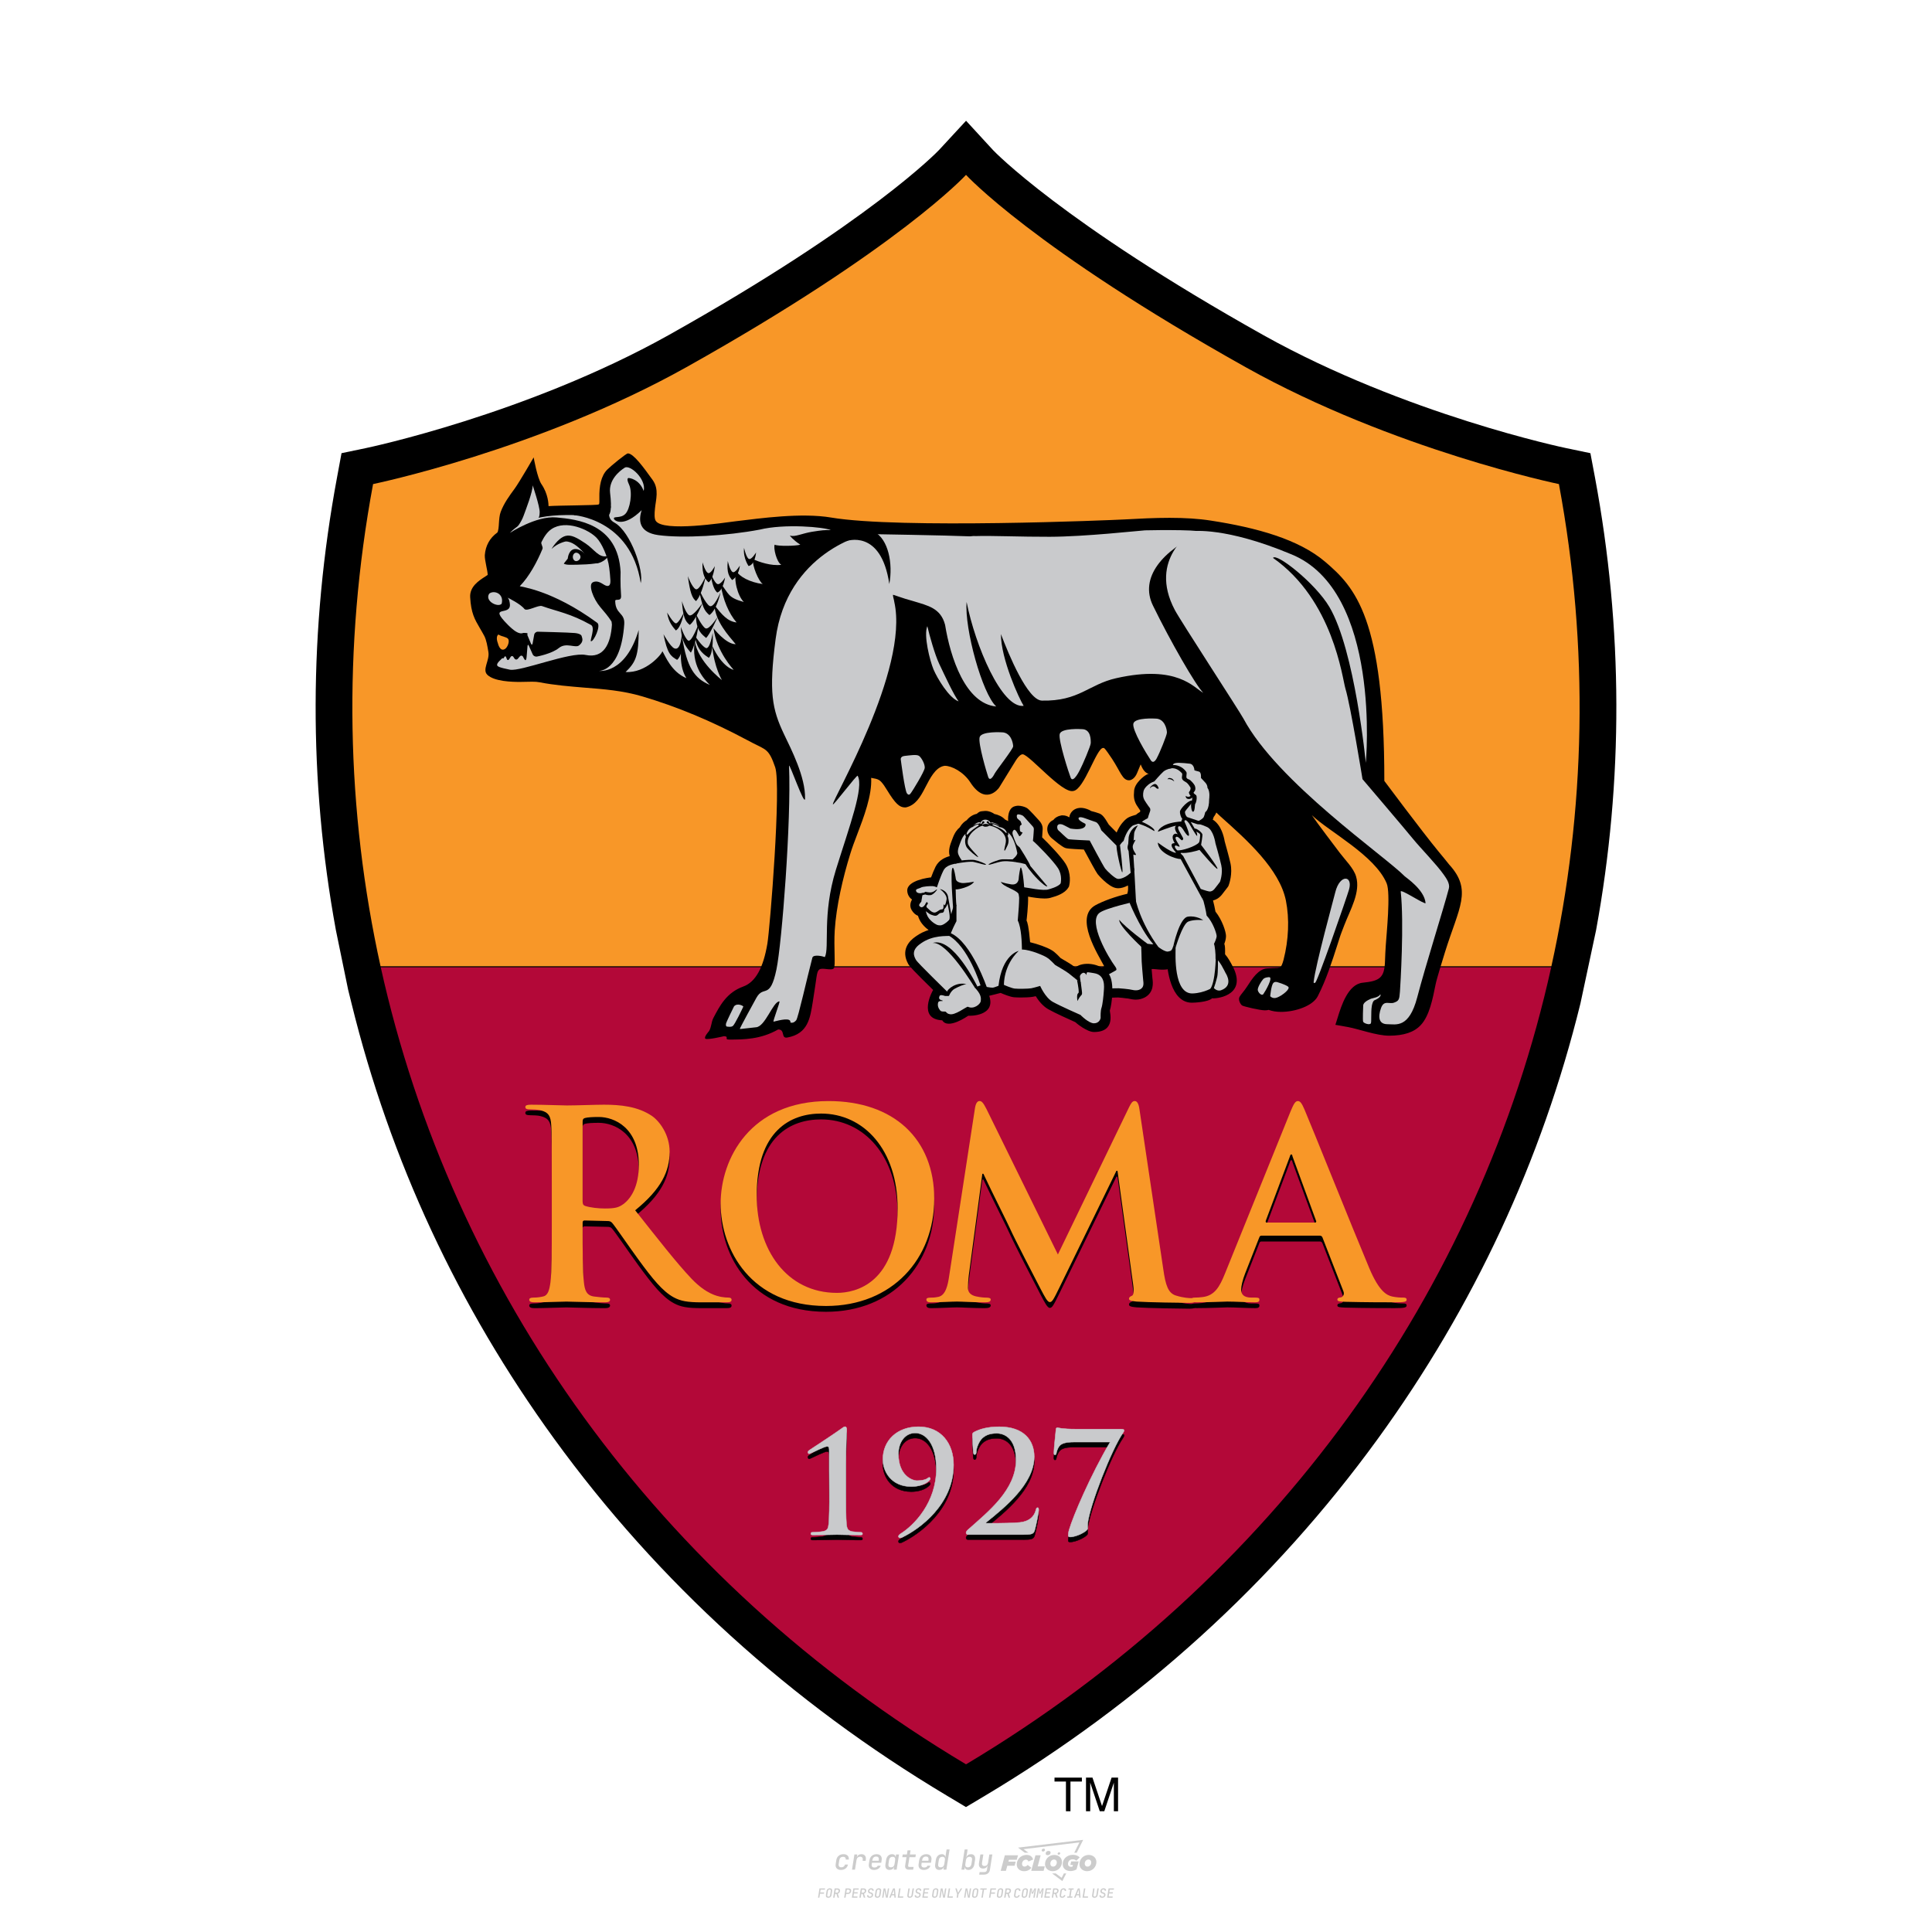 <?xml version="1.0" encoding="UTF-8"?>
<svg data-name="图层_1" xmlns="http://www.w3.org/2000/svg" version="1.1" viewBox="0 0 800 800">
  <!-- Created by @FCLOGO 2025-1-21 GMT+8 21:56:15 . https://fclogo.top/ -->
<!-- FOR PERSONAL USE ONLY NOT FOR COMMERCIAL USE -->
  <path d="M348.219,774.301c-.786,0-1.375-.217-1.768-.652-.393-.435-.528-1.03-.406-1.786l.252-1.648c.122-.755.45-1.35.984-1.785.534-.435,1.194-.652,1.98-.652.755,0,1.329.199,1.722.595.393.397.551.938.475,1.625h-1.236c.03-.359-.055-.637-.257-.836-.202-.198-.498-.297-.887-.297-.42,0-.763.117-1.03.349-.267.233-.435.563-.503.99l-.263,1.659c-.069.435-.006.769.189,1.002.195.233.502.349.921.349.389,0,.715-.099.979-.297.263-.198.436-.48.521-.847h1.236c-.137.687-.467,1.231-.99,1.631-.523.401-1.162.6-1.917.6ZM352.797,774.187l.996-6.294h1.19l-.195,1.19c.336-.87.973-1.304,1.911-1.304.671,0,1.169.208,1.493.624.324.416.429.986.315,1.71l-.069.423h-1.27l.057-.32c.069-.45.011-.795-.171-1.036-.183-.24-.477-.361-.881-.361-.405,0-.74.122-1.007.366-.267.245-.435.588-.503,1.03l-.63,3.971h-1.236ZM361.906,774.301c-.77,0-1.346-.223-1.728-.669s-.515-1.036-.401-1.768l.252-1.648c.084-.488.257-.915.521-1.282s.601-.651,1.013-.852c.412-.202.873-.304,1.385-.304.77,0,1.349.224,1.734.669.385.446.517,1.036.395,1.768l-.172,1.121h-3.845l-.092.526c-.153.954.217,1.431,1.11,1.431.717,0,1.175-.248,1.373-.744h1.225c-.168.534-.503.96-1.007,1.276-.504.317-1.091.475-1.763.475ZM361.231,770.216l-.046.286,2.655-.012.046-.286c.069-.466.013-.822-.166-1.07-.179-.248-.486-.372-.921-.372-.443,0-.795.126-1.059.378-.263.252-.433.611-.509,1.076ZM368.326,774.301c-.633,0-1.103-.212-1.408-.635s-.397-1.001-.274-1.734l.274-1.774c.115-.733.393-1.312.836-1.74.442-.427.98-.641,1.613-.641.465,0,.83.119,1.093.354.263.236.391.557.383.962h.023l.172-1.202h1.236l-.996,6.294h-1.225l.195-1.201h-.023c-.122.412-.351.734-.687.967s-.74.349-1.213.349ZM368.932,773.226c.389,0,.715-.119.978-.355.263-.236.429-.572.498-1.007l.252-1.648c.069-.427.01-.761-.177-1.002-.187-.24-.475-.36-.864-.36-.397,0-.725.118-.984.354-.26.236-.423.572-.492,1.007l-.252,1.648c-.069.443-.013.78.166,1.013.179.233.471.349.876.349ZM376.348,774.187c-.572,0-.994-.157-1.264-.469-.271-.312-.361-.751-.269-1.316l.538-3.387h-1.739l.171-1.122h1.74l.275-1.716h1.236l-.275,1.716h2.472l-.183,1.122h-2.461l-.538,3.387c-.076.442.099.664.526.664h1.717l-.172,1.121h-1.774ZM382.504,774.301c-.77,0-1.346-.223-1.728-.669s-.515-1.036-.401-1.768l.252-1.648c.084-.488.257-.915.521-1.282s.601-.651,1.013-.852c.412-.202.873-.304,1.385-.304.77,0,1.349.224,1.734.669.385.446.517,1.036.395,1.768l-.172,1.121h-3.845l-.092.526c-.153.954.217,1.431,1.11,1.431.717,0,1.175-.248,1.373-.744h1.225c-.168.534-.503.96-1.007,1.276-.504.317-1.091.475-1.763.475ZM381.829,770.216l-.046.286,2.655-.012.046-.286c.069-.466.013-.822-.166-1.07-.179-.248-.486-.372-.921-.372-.443,0-.795.126-1.059.378-.263.252-.433.611-.509,1.076ZM388.924,774.301c-.633,0-1.101-.212-1.402-.635-.301-.423-.395-1.001-.28-1.734l.274-1.774c.115-.733.393-1.312.836-1.74.442-.427.98-.641,1.613-.641.465,0,.83.119,1.093.354.263.236.391.557.383.962h.023l.206-1.465.298-1.796h1.236l-1.327,8.354h-1.225l.195-1.201h-.023c-.122.412-.351.734-.687.967s-.74.349-1.213.349ZM389.531,773.226c.389,0,.715-.119.978-.355.263-.236.429-.572.498-1.007l.252-1.648c.076-.427.019-.761-.172-1.002-.191-.24-.48-.36-.87-.36-.397,0-.725.118-.984.354-.26.236-.423.572-.492,1.007l-.252,1.648c-.076.443-.023.78.16,1.013s.477.349.881.349ZM401.017,774.301c-.473,0-.839-.116-1.099-.349-.26-.233-.385-.555-.378-.967h-.011l-.195,1.201h-1.224l1.327-8.354h1.236l-.286,1.796-.274,1.465h.046c.122-.412.353-.735.692-.967.34-.232.742-.349,1.208-.349.633,0,1.1.214,1.402.641.301.428.395,1.007.281,1.74l-.275,1.774c-.115.733-.395,1.31-.841,1.734-.446.423-.982.635-1.608.635ZM400.766,773.226c.397,0,.723-.116.979-.349.256-.233.422-.571.498-1.013l.252-1.648c.069-.435.011-.77-.171-1.007-.183-.236-.473-.354-.87-.354-.389,0-.715.12-.979.36s-.429.574-.498,1.002l-.252,1.648c-.069.435-.011.771.172,1.007.183.236.473.355.87.355ZM405.469,776.247l.172-1.064h1.934c.641,0,1.007-.302,1.099-.905l.103-.675.206-1.19h-.035c-.122.42-.347.744-.675.973-.328.229-.729.343-1.201.343-.626,0-1.093-.201-1.402-.601s-.41-.944-.303-1.631l.584-3.605h1.236l-.561,3.479c-.061.412,0,.732.183.961s.465.343.847.343c.389,0,.717-.122.984-.366.267-.244.431-.584.492-1.018l.538-3.399h1.236l-1.007,6.409c-.099.603-.37,1.078-.812,1.425-.443.347-1.0.521-1.671.521h-1.946ZM417.787,770.085h3.221l.537-1.855h-5.466l-1.708,6.442h2.147l.586-2.099h3.026l.439-1.708h-3.026l.244-.781ZM424.229,772.916c-.586,0-1.025-.39-1.025-1.123,0-.878.634-1.757,1.611-1.757.488,0,.878.244,1.025.781l1.952-.83c-.293-1.171-1.269-1.903-2.635-1.903-2.782,0-4.148,2.147-4.148,3.904s1.269,2.83,3.075,2.83c1.367,0,2.342-.586,2.977-1.415l-1.513-1.171c-.39.439-.83.683-1.318.683ZM430.915,768.231h-2.147l-1.757,6.442h5.124l.488-1.855h-2.928l1.22-4.587ZM439.748,771.013c0-1.659-1.318-2.928-3.221-2.928-2.196,0-3.807,1.806-3.807,3.807,0,1.659,1.318,2.928,3.221,2.928,2.196,0,3.807-1.806,3.807-3.807ZM434.917,771.696c0-.83.586-1.708,1.513-1.708.781,0,1.171.537,1.171,1.22,0,.83-.586,1.708-1.513,1.708-.781,0-1.171-.537-1.171-1.22ZM443.213,772.233h1.074l-.195.683c-.146.049-.342.098-.586.098-.683,0-1.269-.39-1.269-1.22,0-1.025.732-1.903,1.952-1.903.586,0,1.123.244,1.513.586l1.367-1.367c-.439-.537-1.513-1.074-2.733-1.074-2.587,0-4.295,1.757-4.295,3.855,0,2.05,1.611,2.879,3.221,2.879.927,0,1.855-.293,2.489-.683l.927-3.319h-3.123l-.342,1.464ZM450.777,768.084c-2.196,0-3.807,1.806-3.807,3.807,0,1.659,1.318,2.928,3.221,2.928,2.196,0,3.807-1.806,3.807-3.807,0-1.659-1.318-2.928-3.221-2.928ZM450.338,772.916c-.781,0-1.171-.537-1.171-1.22,0-.83.586-1.708,1.513-1.708.781,0,1.171.537,1.171,1.22,0,.83-.586,1.708-1.513,1.708ZM437.942,767.499c-.049.293.098.488.439.488s.537-.195.634-.488c.049-.244-.098-.488-.439-.488s-.586.244-.634.488ZM432.135,765.498c-.439,0-.732.244-.781.586s.098.586.537.586.732-.244.781-.586c.098-.342-.098-.586-.537-.586ZM433.013,767.303c-.098.537.146.878.83.878.634,0,1.074-.39,1.171-.878s-.146-.878-.83-.878c-.683,0-1.074.39-1.171.878ZM439.602,777.552l-2.44-1.806h-1.513l4.246,3.172,1.611-3.172h-.976l-.927,1.806ZM425.839,767.157l-2.001-1.464,23.132-2.782-2.147,4.246h1.025l2.684-5.319-26.988,3.221,2.782,2.099h1.513ZM338.719,785.785l.609-3.832h2.32l-.084.519h-1.764l-.184,1.145h1.627l-.084.525h-1.617l-.257,1.643h-.567ZM342.97,785.838c-.357,0-.623-.101-.798-.302-.175-.201-.234-.473-.178-.816l.268-1.701c.056-.343.203-.615.441-.816.238-.201.535-.302.892-.302s.623.1.798.299c.175.199.236.471.184.814l-.268,1.706c-.056.343-.204.615-.444.816-.24.201-.538.302-.895.302ZM343.049,785.334c.193,0,.348-.052.467-.158.119-.105.194-.257.226-.457l.268-1.701c.032-.199.005-.352-.079-.457-.084-.105-.222-.158-.415-.158s-.347.052-.465.158c-.117.105-.192.257-.223.457l-.268,1.701c-.032.2-.005.352.079.457s.22.158.409.158ZM344.996,785.785l.609-3.832h1.202c.238,0,.439.046.604.139.165.093.283.223.357.391s.091.366.052.593c-.038.259-.14.484-.304.675-.165.191-.366.321-.604.391l.535,1.643h-.619l-.478-1.575h-.541l-.247,1.575h-.567ZM345.888,783.707h.635c.189,0,.349-.056.48-.168.131-.112.211-.262.239-.451.032-.193,0-.345-.094-.459-.095-.114-.236-.171-.425-.171h-.635l-.2,1.249ZM349.545,785.785l.609-3.832h1.254c.371,0,.651.105.84.315.189.21.255.49.199.84-.038.234-.122.438-.249.611s-.29.307-.488.402c-.198.095-.419.142-.664.142h-.693l-.241,1.522h-.567ZM350.432,783.754h.693c.192,0,.357-.059.493-.176.136-.117.22-.274.252-.47s-.002-.352-.1-.47-.245-.176-.441-.176h-.688l-.21,1.291ZM352.747,785.785l.609-3.832h2.252l-.079.504h-1.695l-.173,1.087h1.512l-.079.499h-1.512l-.194,1.239h1.69l-.079.504h-2.252ZM355.843,785.785l.609-3.832h1.202c.238,0,.439.046.604.139.165.093.283.223.357.391s.091.366.052.593c-.038.259-.14.484-.304.675-.165.191-.366.321-.604.391l.535,1.643h-.619l-.478-1.575h-.541l-.247,1.575h-.567ZM356.736,783.707h.635c.189,0,.349-.056.48-.168.131-.112.211-.262.239-.451.032-.193,0-.345-.094-.459-.095-.114-.236-.171-.425-.171h-.635l-.2,1.249ZM360.132,785.838c-.385,0-.674-.095-.866-.286-.192-.191-.264-.451-.215-.779h.567c-.028.175.011.312.116.412.105.1.266.149.483.149.203,0,.37-.049.501-.147.131-.098.211-.233.239-.404.021-.15.001-.279-.06-.386-.061-.107-.158-.181-.291-.223l-.457-.136c-.266-.08-.462-.217-.588-.409-.126-.192-.17-.42-.131-.682.035-.21.112-.394.231-.551s.273-.28.462-.367.402-.131.64-.131c.35,0,.616.095.798.286.182.191.248.444.2.759h-.567c.028-.168-.003-.3-.092-.396-.089-.096-.23-.144-.422-.144-.189,0-.343.045-.462.134-.119.089-.189.214-.21.375-.025.151-.007.279.052.386s.158.181.294.223l.467.147c.262.081.456.217.58.409.124.193.165.422.123.688-.035.217-.116.406-.241.567-.126.161-.288.286-.485.375-.198.089-.419.134-.664.134ZM363.265,785.838c-.357,0-.623-.101-.798-.302-.175-.201-.234-.473-.178-.816l.268-1.701c.056-.343.203-.615.441-.816.238-.201.535-.302.892-.302s.623.1.798.299c.175.199.236.471.184.814l-.268,1.706c-.056.343-.204.615-.444.816-.24.201-.538.302-.895.302ZM363.344,785.334c.193,0,.348-.052.467-.158.119-.105.194-.257.226-.457l.268-1.701c.032-.199.005-.352-.079-.457-.084-.105-.222-.158-.415-.158s-.347.052-.465.158c-.117.105-.192.257-.223.457l-.268,1.701c-.032.2-.005.352.079.457s.22.158.409.158ZM365.275,785.785l.609-3.832h.709l.619,3.186c.007-.098.017-.217.029-.357.012-.14.027-.285.045-.435.018-.151.037-.289.058-.415l.315-1.979h.525l-.609,3.832h-.709l-.614-3.186c-.007.095-.017.209-.029.344s-.027.276-.045.423c-.018.147-.037.283-.058.409l-.315,2.01h-.53ZM368.225,785.785l1.585-3.832h.745l.373,3.832h-.562l-.073-.971h-1.087l-.388.971h-.593ZM369.385,784.342h.871l-.089-1.102c-.018-.196-.03-.365-.037-.509-.007-.143-.011-.243-.011-.299-.018.056-.052.156-.102.299s-.115.311-.192.504l-.441,1.107ZM371.721,785.785l.609-3.832h.567l-.525,3.312h1.674l-.079.52h-2.247ZM376.678,785.838c-.367,0-.634-.101-.8-.302-.166-.201-.221-.475-.165-.821l.436-2.761h.567l-.436,2.755c-.032.196-.008.35.071.462.079.112.214.168.407.168.193,0,.347-.056.465-.168.117-.112.192-.266.223-.462l.435-2.755h.567l-.436,2.761c-.056.35-.2.625-.433.824-.233.199-.533.299-.9.299ZM379.844,785.838c-.385,0-.674-.095-.866-.286-.192-.191-.264-.451-.215-.779h.567c-.028.175.011.312.116.412.105.1.266.149.483.149.203,0,.37-.049.501-.147.131-.098.211-.233.239-.404.021-.15.001-.279-.06-.386-.061-.107-.158-.181-.291-.223l-.457-.136c-.266-.08-.462-.217-.588-.409-.126-.192-.17-.42-.131-.682.035-.21.112-.394.231-.551s.273-.28.462-.367.402-.131.64-.131c.35,0,.616.095.798.286.182.191.248.444.2.759h-.567c.028-.168-.003-.3-.092-.396-.089-.096-.23-.144-.422-.144-.189,0-.343.045-.462.134-.119.089-.189.214-.21.375-.025.151-.007.279.052.386s.158.181.294.223l.467.147c.262.081.456.217.58.409.124.193.165.422.123.688-.035.217-.116.406-.241.567-.126.161-.288.286-.485.375-.198.089-.419.134-.664.134ZM381.906,785.785l.609-3.832h2.252l-.079.504h-1.695l-.173,1.087h1.512l-.079.499h-1.512l-.194,1.239h1.69l-.079.504h-2.252ZM386.943,785.838c-.357,0-.623-.101-.798-.302-.175-.201-.234-.473-.178-.816l.268-1.701c.056-.343.203-.615.441-.816.238-.201.535-.302.892-.302s.623.1.798.299c.175.199.236.471.184.814l-.268,1.706c-.056.343-.204.615-.444.816-.24.201-.538.302-.895.302ZM387.021,785.334c.193,0,.348-.052.467-.158.119-.105.194-.257.226-.457l.268-1.701c.032-.199.005-.352-.079-.457-.084-.105-.222-.158-.415-.158s-.347.052-.465.158c-.117.105-.192.257-.223.457l-.268,1.701c-.032.2-.005.352.079.457s.22.158.409.158ZM388.953,785.785l.609-3.832h.709l.619,3.186c.007-.098.017-.217.029-.357.012-.14.027-.285.045-.435.018-.151.037-.289.058-.415l.315-1.979h.525l-.609,3.832h-.709l-.614-3.186c-.007.095-.017.209-.029.344s-.027.276-.045.423c-.018.147-.037.283-.058.409l-.315,2.01h-.53ZM392.249,785.785l.609-3.832h.567l-.525,3.312h1.674l-.079.52h-2.247ZM396.117,785.785l.22-1.412-.751-2.42h.577l.446,1.449c.028.095.05.184.066.268.016.084.025.147.029.189.018-.042.046-.105.087-.189.04-.084.088-.173.144-.268l.898-1.449h.598l-1.528,2.42-.22,1.412h-.567ZM399.217,785.785l.609-3.832h.709l.619,3.186c.007-.098.017-.217.029-.357.012-.14.027-.285.044-.435.018-.151.037-.289.058-.415l.315-1.979h.525l-.609,3.832h-.709l-.614-3.186c-.007.095-.017.209-.029.344s-.027.276-.045.423c-.018.147-.037.283-.058.409l-.315,2.01h-.53ZM403.505,785.838c-.357,0-.623-.101-.798-.302-.175-.201-.234-.473-.178-.816l.268-1.701c.056-.343.203-.615.441-.816.238-.201.535-.302.892-.302.357,0,.623.1.798.299.175.199.236.471.184.814l-.268,1.706c-.056.343-.204.615-.444.816-.239.201-.538.302-.895.302ZM403.584,785.334c.193,0,.348-.052.467-.158.119-.105.194-.257.226-.457l.268-1.701c.032-.199.005-.352-.079-.457-.084-.105-.222-.158-.415-.158-.193,0-.347.052-.465.158-.117.105-.191.257-.223.457l-.268,1.701c-.032.2-.005.352.079.457.084.105.22.158.409.158ZM406.381,785.785l.525-3.312h-1.023l.084-.519h2.619l-.084.519h-1.029l-.525,3.312h-.567ZM409.518,785.785l.609-3.832h2.32l-.084.519h-1.764l-.184,1.145h1.627l-.084.525h-1.617l-.257,1.643h-.567ZM413.769,785.838c-.357,0-.623-.101-.798-.302-.175-.201-.234-.473-.178-.816l.268-1.701c.056-.343.203-.615.441-.816.238-.201.535-.302.892-.302.357,0,.623.1.798.299.175.199.236.471.184.814l-.268,1.706c-.056.343-.204.615-.444.816-.239.201-.538.302-.895.302ZM413.848,785.334c.193,0,.348-.052.467-.158.119-.105.194-.257.226-.457l.268-1.701c.032-.199.005-.352-.079-.457-.084-.105-.222-.158-.415-.158-.193,0-.347.052-.465.158-.117.105-.191.257-.223.457l-.268,1.701c-.032.2-.005.352.079.457.084.105.22.158.409.158ZM415.795,785.785l.609-3.832h1.202c.238,0,.439.046.604.139.164.093.283.223.357.391s.091.366.053.593c-.039.259-.14.484-.304.675-.165.191-.366.321-.604.391l.535,1.643h-.619l-.478-1.575h-.541l-.247,1.575h-.567ZM416.688,783.707h.635c.189,0,.349-.056.48-.168.131-.112.211-.262.239-.451.032-.193,0-.345-.095-.459-.094-.114-.236-.171-.425-.171h-.635l-.199,1.249ZM420.905,785.838c-.36,0-.631-.101-.811-.302-.18-.201-.242-.473-.186-.816l.268-1.701c.056-.346.206-.619.449-.819s.545-.299.906-.299c.357,0,.625.101.806.302.18.201.242.473.186.816h-.567c.031-.199.003-.352-.087-.457-.089-.105-.228-.158-.417-.158-.193,0-.351.052-.475.158-.124.105-.202.255-.234.451l-.268,1.706c-.032.2-.003.352.087.457.089.105.23.158.423.158s.35-.052.472-.158.199-.257.231-.457h.567c-.035.228-.115.425-.239.593s-.281.298-.47.388c-.189.091-.402.136-.64.136ZM424.034,785.838c-.357,0-.623-.101-.798-.302-.175-.201-.234-.473-.178-.816l.268-1.701c.056-.343.203-.615.441-.816.238-.201.535-.302.892-.302.357,0,.623.1.798.299.175.199.236.471.184.814l-.268,1.706c-.056.343-.204.615-.444.816-.239.201-.538.302-.895.302ZM424.112,785.334c.193,0,.348-.052.467-.158.119-.105.194-.257.226-.457l.268-1.701c.032-.199.005-.352-.079-.457-.084-.105-.222-.158-.415-.158-.193,0-.347.052-.465.158-.117.105-.191.257-.223.457l-.268,1.701c-.032.2-.005.352.079.457.084.105.22.158.409.158ZM425.965,785.785l.609-3.832h.687l.184,1.228c.021.119.037.23.047.333.011.103.019.183.026.239.018-.056.047-.136.089-.241.042-.105.091-.217.147-.336l.567-1.223h.709l-.609,3.832h-.535l.204-1.291c.025-.168.058-.352.1-.554.042-.201.087-.404.136-.609s.096-.4.142-.585c.045-.185.087-.348.126-.488l-.855,1.863h-.551l-.283-1.863c-.004.136-.011.295-.021.475s-.024.372-.039.575c-.016.203-.035.407-.058.611-.023.205-.048.396-.076.575l-.205,1.291h-.54ZM429.115,785.785l.609-3.832h.687l.184,1.228c.021.119.037.23.047.333.011.103.019.183.026.239.018-.056.047-.136.089-.241.042-.105.091-.217.147-.336l.567-1.223h.709l-.609,3.832h-.535l.204-1.291c.025-.168.058-.352.1-.554.042-.201.087-.404.136-.609s.096-.4.142-.585c.045-.185.087-.348.126-.488l-.855,1.863h-.551l-.283-1.863c-.004.136-.011.295-.021.475s-.024.372-.039.575c-.016.203-.035.407-.058.611-.023.205-.048.396-.076.575l-.205,1.291h-.54ZM432.411,785.785l.609-3.832h2.252l-.079.504h-1.696l-.173,1.087h1.512l-.079.499h-1.512l-.194,1.239h1.69l-.079.504h-2.252ZM435.507,785.785l.609-3.832h1.202c.238,0,.439.046.604.139.164.093.283.223.357.391s.091.366.053.593c-.039.259-.14.484-.304.675-.165.191-.366.321-.604.391l.535,1.643h-.619l-.478-1.575h-.541l-.247,1.575h-.567ZM436.4,783.707h.635c.189,0,.349-.056.48-.168.131-.112.211-.262.239-.451.032-.193,0-.345-.095-.459-.094-.114-.236-.171-.425-.171h-.635l-.199,1.249ZM439.801,785.838c-.36,0-.631-.101-.811-.302-.18-.201-.242-.473-.186-.816l.268-1.701c.056-.346.206-.619.449-.819s.545-.299.906-.299c.357,0,.625.101.806.302.18.201.242.473.186.816h-.567c.031-.199.003-.352-.087-.457-.089-.105-.228-.158-.417-.158-.193,0-.351.052-.475.158-.124.105-.202.255-.234.451l-.268,1.706c-.032.2-.003.352.087.457.089.105.23.158.423.158s.35-.052.472-.158.199-.257.231-.457h.567c-.035.228-.115.425-.239.593s-.281.298-.47.388c-.189.091-.402.136-.64.136ZM441.879,785.785l.079-.504h.777l.446-2.824h-.777l.084-.504h2.126l-.084.504h-.777l-.446,2.824h.777l-.079.504h-2.126ZM444.74,785.785l1.585-3.832h.745l.373,3.832h-.562l-.073-.971h-1.087l-.388.971h-.593ZM445.9,784.342h.871l-.089-1.102c-.017-.196-.03-.365-.037-.509-.007-.143-.01-.243-.01-.299-.018.056-.052.156-.102.299s-.115.311-.192.504l-.441,1.107ZM448.235,785.785l.609-3.832h.567l-.525,3.312h1.674l-.079.52h-2.247ZM453.193,785.838c-.368,0-.634-.101-.8-.302-.166-.201-.221-.475-.165-.821l.436-2.761h.567l-.436,2.755c-.032.196-.008.35.071.462.079.112.214.168.407.168s.347-.056.465-.168c.117-.112.192-.266.223-.462l.436-2.755h.567l-.436,2.761c-.056.35-.2.625-.433.824-.233.199-.533.299-.9.299ZM456.358,785.838c-.385,0-.674-.095-.866-.286-.193-.191-.264-.451-.215-.779h.567c-.028.175.011.312.115.412.105.1.266.149.483.149.203,0,.37-.049.501-.147s.211-.233.239-.404c.021-.15.001-.279-.06-.386s-.158-.181-.291-.223l-.457-.136c-.266-.08-.462-.217-.588-.409-.126-.192-.17-.42-.131-.682.035-.21.112-.394.231-.551s.273-.28.462-.367c.189-.087.402-.131.64-.131.35,0,.616.095.798.286.182.191.248.444.199.759h-.567c.028-.168-.003-.3-.092-.396-.089-.096-.23-.144-.423-.144-.189,0-.343.045-.462.134-.119.089-.189.214-.21.375-.025.151-.007.279.052.386s.158.181.294.223l.467.147c.262.081.456.217.58.409.124.193.165.422.124.688-.035.217-.116.406-.241.567-.126.161-.288.286-.485.375-.198.089-.419.134-.664.134ZM458.421,785.785l.609-3.832h2.252l-.079.504h-1.696l-.173,1.087h1.512l-.079.499h-1.512l-.194,1.239h1.69l-.079.504h-2.252Z" style="fill: #ccc;"/>
  <g>
    <g>
      <g>
        <path d="M660.439,197.673l-1.89-10.023-9.967-2.081c-.677-.126-66.633-13.97-125.323-46.732-83.633-46.843-111.813-76.406-112.059-76.679l-11.176-12.157-11.177,12.097c-.288.307-28.528,29.936-112.099,76.729-58.66,32.741-124.669,46.617-125.351,46.742l-9.979,2.081-1.858,10.023c-11.652,62.571-11.818,125.615-.475,187.494l5.066,24.636,1.411,5.699c15.967,64.915,44.165,125.558,83.899,180.268,43.089,59.369,97.859,109.095,162.751,147.849l7.772,4.649,7.801-4.649c64.885-38.753,119.637-88.48,162.746-147.849,39.733-54.711,67.928-115.33,83.894-180.268l6.477-30.336c11.346-61.879,11.195-124.899-.465-187.494"/>
        <path d="M645.514,200.444s-68.335-14.083-129.653-48.364c-88.201-49.37-115.854-79.671-115.854-79.671,0,0-27.689,30.302-115.853,79.671-61.353,34.281-129.672,48.364-129.672,48.364-12.6,67.646-11.12,135.37,3.139,199.877h484.735c14.271-64.508,15.736-132.233,3.156-199.877" style="fill: #f89728;"/>
        <path d="M400.015,730.569c128.338-76.628,212.838-196.57,242.345-330.244H157.618c29.553,133.674,113.998,253.616,242.397,330.244" style="fill: #b30838;"/>
        <line x1="153.767" y1="400.325" x2="646.232" y2="400.325" style="fill: none; stroke: #000; stroke-linecap: round; stroke-miterlimit: 10; stroke-width: .418px;"/>
      </g>
      <g style="isolation: isolate;">
        <path d="M436.647,737.7v-1.629h11.335v1.629h-4.731v12.3h-1.866v-12.3h-4.738Z"/>
        <path d="M449.691,750v-13.929h2.681l3.951,11.777,3.962-11.777h2.681v13.929h-1.743v-11.836l-3.962,11.836h-1.866l-3.962-11.836v11.836h-1.743Z"/>
      </g>
    </g>
    <g>
      <path d="M343.354,610.759v-7.639c0-1.395,0-2.072-.87-2.072-1.087,0-5.421,2.224-6.673,2.759-.289.123-.591.253-.819.253-.177,0-.465-.326-.465-.677,0-.344.288-.617.571-.791.247-.151,11.328-7.457,13.349-8.973.516-.333,1.031-.757,1.486-.757.531,0,.697.657.697,1.232,0,.465-.355,6.214-.355,15.136v10.774c0,5.597,0,10.54.238,13.125.167,1.862.466,2.71,2.3,3.134.88.155,3.35.344,3.82.344.229,0,.516.172.516.587,0,.403-.287.515-.921.515-4.391,0-8.074-.17-9.646-.17-1.304,0-6.16.17-9.873.17-.622,0-.958-.112-.958-.515,0-.414.217-.587.465-.587.632,0,3.568-.189,4.613-.424,1.845-.401,2.132-1.192,2.308-3.05.217-2.588.343-7.527.278-13.127l-.062-9.248Z" style="fill: #010101;"/>
      <path d="M343.354,610.759v-7.639c0-1.395,0-2.072-.87-2.072-1.087,0-5.421,2.224-6.673,2.759-.289.123-.591.253-.819.253-.177,0-.465-.326-.465-.677,0-.344.288-.617.571-.791.247-.151,11.328-7.457,13.349-8.973.516-.333,1.031-.757,1.486-.757.531,0,.697.657.697,1.232,0,.465-.355,6.214-.355,15.136v10.774c0,5.597,0,10.54.238,13.125.167,1.862.466,2.71,2.3,3.134.88.155,3.35.344,3.82.344.229,0,.516.172.516.598,0,.394-.287.507-.921.507-4.391,0-8.074-.174-9.646-.174-1.304,0-6.16.174-9.873.174-.622,0-.958-.114-.958-.507,0-.424.217-.598.465-.598.632,0,3.568-.189,4.613-.424,1.845-.401,2.132-1.192,2.308-3.05.217-2.588.343-7.527.278-13.127l-.062-9.248Z" style="fill: none; stroke: #000; stroke-miterlimit: 10; stroke-width: .165px;"/>
      <path d="M394.861,608.697c0,16.309-14.137,26.567-21.277,29.962-.277.151-.566.233-1.019.233-.253,0-.541-.293-.541-.596,0-.424.403-.757.692-.969,5.992-3.69,14.996-13.257,14.996-26.991,0-10.309-4.325-14.847-8.776-14.847-4.138,0-6.911,3.728-6.911,8.672,0,8.901,5.715,11.003,7.679,11.003,2.017,0,3.174-.343,3.923-.696.622-.344.927-.617,1.147-.617.227,0,.455.231.455.505,0,.172-.172.556-.288.636-1.666,1.811-4.658,2.678-7.603,2.678-8.313,0-11.768-6.346-11.768-11.236,0-7.872,5.877-13.582,14.769-13.582,9.392.002,14.525,7.005,14.525,15.846" style="fill: #010101;"/>
      <path d="M394.861,608.697c0,16.309-14.137,26.567-21.277,29.962-.277.151-.566.233-1.019.233-.253,0-.541-.293-.541-.596,0-.424.403-.757.692-.969,5.992-3.69,14.996-13.257,14.996-26.991,0-10.309-4.325-14.847-8.776-14.847-4.138,0-6.911,3.728-6.911,8.672,0,8.901,5.715,11.003,7.679,11.003,2.017,0,3.174-.343,3.923-.696.622-.344.927-.617,1.147-.617.227,0,.455.231.455.505,0,.172-.172.556-.288.636-1.666,1.811-4.658,2.678-7.603,2.678-8.313,0-11.768-6.346-11.768-11.236,0-7.872,5.877-13.571,14.769-13.571,9.392,0,14.525,6.994,14.525,15.834Z" style="fill: none; stroke: #000; stroke-miterlimit: 10; stroke-width: .165px;"/>
      <path d="M400.813,637.538c-.405,0-.797-.344-.797-.81s.561-.99,1.141-1.525c8.068-7.145,19.552-16.26,19.552-28.539,0-9.206-5.028-11.077-7.912-11.077-2.464,0-4.381.477-6.12,2.104-1.355,1.355-2.418,4.072-2.418,5.578,0,.598-.166,1.141-.734,1.141-.303,0-.469-.426-.53-1.141-.049-.507-.337-5.348-.337-7.024,0-.526.06-.757.7-1.181,2.235-1.164,5.351-2.204,10.43-2.204,10.154,0,14.461,5.599,14.461,12.4,0,11.308-12.381,21.159-19.833,27.163-.289.191-.172.384.116.384h3.932c.984,0,7.781-.042,9.923-.325,3.981-.484,5.862-2.456,6.57-5.192.159-.7.333-.931.696-.931.382,0,.454.526.454,1.101,0,.94-1.092,6.365-1.667,8.318-.465,1.565-1.395,1.756-5.024,1.756h-22.604v.004Z" style="fill: #010101;"/>
      <path d="M400.813,637.538c-.405,0-.797-.344-.797-.81s.561-.99,1.141-1.525c8.068-7.145,19.552-16.26,19.552-28.539,0-9.206-5.028-11.064-7.912-11.064-2.464,0-4.381.464-6.12,2.091-1.355,1.366-2.418,4.076-2.418,5.58,0,.596-.166,1.141-.734,1.141-.303,0-.469-.424-.53-1.141-.049-.505-.337-5.346-.337-7.024,0-.524.06-.759.7-1.183,2.235-1.162,5.351-2.203,10.43-2.203,10.154,0,14.461,5.597,14.461,12.398,0,11.308-12.381,21.159-19.833,27.165-.289.193-.172.382.116.382h3.932c.984,0,7.781-.038,9.923-.312,3.981-.498,5.862-2.466,6.57-5.205.159-.696.333-.929.696-.929.382,0,.454.536.454,1.103,0,.939-1.092,6.366-1.667,8.315-.465,1.567-1.395,1.76-5.024,1.76h-22.604Z" style="fill: none; stroke: #000; stroke-miterlimit: 10; stroke-width: .165px;"/>
      <path d="M464.081,593.842c1.092,0,1.374.193,1.374.465,0,.363-.223.829-.401,1.06-4.782,6.871-13.783,30.003-14.653,37.451-.091,1.003,0,1.374,0,2.182,0,1.141-4.647,3.518-7.257,3.518-.656,0-.808-.17-.808-.677,0-.617.11-1.487.403-2.396,1.607-5.597,8.994-22.775,16.947-36.216h-14.935c-1.608,0-4.023.11-5.408,1.039-1.06.7-1.798,2.566-1.921,3.478-.051.465-.222.787-.566.787-.403,0-.465-.322-.465-.92,0-2.112.869-8.943.869-9.539,0-.543.223-.808.566-.808.344,0,1.678.575,7.792.575h18.465Z" style="fill: #010101;"/>
      <path d="M464.081,593.842c1.092,0,1.374.193,1.374.465,0,.363-.223.829-.401,1.06-4.782,6.871-13.783,30.003-14.653,37.451-.091,1.003,0,1.374,0,2.182,0,1.141-4.647,3.518-7.257,3.518-.656,0-.808-.17-.808-.677,0-.617.11-1.487.403-2.396,1.607-5.597,8.994-22.775,16.947-36.216h-14.935c-1.608,0-4.023.11-5.408,1.039-1.06.7-1.798,2.566-1.921,3.478-.051.465-.222.787-.566.787-.403,0-.465-.322-.465-.92,0-2.112.869-8.943.869-9.539,0-.543.223-.808.566-.808.344,0,1.678.575,7.792.575h18.465Z" style="fill: none; stroke: #000; stroke-miterlimit: 10; stroke-width: .165px;"/>
      <path d="M343.354,608.655v-7.607c0-1.406,0-2.104-.87-2.104-1.087,0-5.401,2.244-6.673,2.781-.289.121-.591.252-.819.252-.157,0-.465-.293-.465-.657,0-.344.308-.636.571-.81.247-.14,11.328-7.455,13.349-8.962.494-.365,1.031-.789,1.486-.789.531,0,.697.656.697,1.251,0,.445-.355,6.218-.355,15.14v10.773c0,5.597,0,10.561.238,13.087.167,1.898.466,2.748,2.3,3.171.88.151,3.35.326,3.82.326.229,0,.516.191.516.636,0,.386-.287.466-.921.466-4.391,0-8.074-.151-9.646-.151-1.304,0-6.16.151-9.851.151-.643,0-.98-.08-.98-.466,0-.443.217-.636.465-.636.632,0,3.568-.174,4.613-.384,1.845-.426,2.132-1.213,2.308-3.113.217-2.526.343-7.486.279-13.083l-.063-9.272Z" style="fill: #c9cacc;"/>
      <path d="M343.354,608.655v-7.607c0-1.406,0-2.104-.87-2.104-1.087,0-5.401,2.254-6.673,2.781-.289.121-.591.252-.819.252-.157,0-.465-.293-.465-.657,0-.344.308-.636.571-.81.247-.14,11.328-7.455,13.349-8.962.494-.365,1.031-.789,1.486-.789.531,0,.697.656.697,1.251,0,.445-.355,6.218-.355,15.14v10.773c0,5.597,0,10.561.238,13.087.167,1.909.466,2.748,2.3,3.171.88.151,3.35.326,3.82.326.229,0,.516.191.516.636,0,.386-.287.466-.921.466-4.391,0-8.074-.151-9.646-.151-1.304,0-6.16.151-9.851.151-.643,0-.98-.08-.98-.466,0-.443.217-.636.465-.636.632,0,3.568-.174,4.613-.384,1.845-.426,2.132-1.204,2.308-3.113.217-2.526.343-7.486.279-13.083l-.063-9.272Z" style="fill: none; stroke: #c9cacc; stroke-miterlimit: 10; stroke-width: .165px;"/>
      <path d="M394.861,606.615c0,16.311-14.137,26.567-21.277,29.962-.299.151-.566.235-1.041.235-.233,0-.521-.326-.521-.617,0-.405.403-.738.692-.973,5.992-3.686,14.996-13.238,14.996-26.968,0-10.307-4.325-14.877-8.756-14.877-4.158,0-6.933,3.739-6.933,8.701,0,8.905,5.715,11.024,7.679,11.024,2.017,0,3.174-.363,3.922-.696.623-.382.928-.657,1.148-.657.226,0,.455.252.455.524,0,.155-.172.507-.288.64-1.666,1.809-4.658,2.647-7.603,2.647-8.313,0-11.768-6.316-11.768-11.217,0-7.862,5.877-13.571,14.769-13.571,9.396-.002,14.529,6.999,14.529,15.844" style="fill: #c9cacc;"/>
      <path d="M394.861,606.615c0,16.311-14.137,26.567-21.277,29.962-.299.151-.566.235-1.041.235-.233,0-.521-.326-.521-.617,0-.405.403-.738.692-.973,5.992-3.686,14.996-13.238,14.996-26.968,0-10.307-4.325-14.877-8.756-14.877-4.158,0-6.933,3.739-6.933,8.701,0,8.905,5.715,11.024,7.679,11.024,2.017,0,3.174-.363,3.922-.696.623-.382.928-.657,1.148-.657.226,0,.455.252.455.524,0,.155-.172.507-.288.64-1.666,1.809-4.658,2.657-7.603,2.657-8.313,0-11.768-6.326-11.768-11.227,0-7.862,5.877-13.571,14.769-13.571,9.396-.002,14.529,6.999,14.529,15.844Z" style="fill: none; stroke: #c9cacc; stroke-miterlimit: 10; stroke-width: .165px;"/>
      <path d="M400.813,635.457c-.405,0-.797-.314-.797-.829,0-.447.561-.992,1.141-1.506,8.068-7.166,19.552-16.239,19.552-28.539,0-9.206-5.028-11.064-7.912-11.064-2.464,0-4.381.465-6.12,2.072-1.355,1.362-2.418,4.091-2.418,5.599,0,.615-.166,1.122-.734,1.122-.303,0-.469-.424-.53-1.122-.059-.505-.337-5.346-.337-7.043,0-.524.06-.759.7-1.164,2.235-1.162,5.351-2.203,10.43-2.203,10.154,0,14.461,5.601,14.461,12.421,0,11.266-12.381,21.121-19.833,27.142-.289.193-.172.403.116.403h3.932c.984,0,7.781-.081,9.923-.354,3.981-.475,5.862-2.464,6.57-5.173.159-.727.352-.94.696-.94.403,0,.454.535.454,1.08,0,.961-1.092,6.388-1.667,8.337-.465,1.567-1.395,1.76-5.024,1.76h-22.604Z" style="fill: #c9cacc;"/>
      <path d="M400.813,635.457c-.405,0-.797-.314-.797-.829,0-.447.561-.992,1.141-1.506,8.068-7.166,19.552-16.239,19.552-28.539,0-9.206-5.028-11.064-7.912-11.064-2.464,0-4.381.465-6.12,2.072-1.355,1.362-2.418,4.091-2.418,5.599,0,.615-.166,1.122-.734,1.122-.303,0-.469-.424-.53-1.122-.059-.505-.337-5.346-.337-7.034,0-.534.06-.768.7-1.173,2.235-1.162,5.351-2.203,10.43-2.203,10.154,0,14.461,5.601,14.461,12.43,0,11.257-12.381,21.112-19.833,27.133-.289.193-.172.403.116.403h3.932c.984,0,7.781-.081,9.923-.354,3.981-.475,5.862-2.464,6.57-5.173.159-.727.352-.94.696-.94.403,0,.454.535.454,1.08,0,.961-1.092,6.388-1.667,8.337-.465,1.567-1.395,1.76-5.024,1.76h-22.604Z" style="fill: none; stroke: #c9cacc; stroke-miterlimit: 10; stroke-width: .165px;"/>
      <path d="M464.081,591.761c1.092,0,1.374.212,1.374.464,0,.365-.223.831-.401,1.041-4.782,6.893-13.783,30.002-14.653,37.491-.091.969,0,1.374,0,2.161,0,1.122-4.647,3.516-7.257,3.516-.656,0-.808-.17-.808-.696,0-.598.11-1.446.403-2.377,1.607-5.597,8.994-22.798,16.947-36.236h-14.935c-1.608,0-4.023.1-5.408,1.041-1.06.696-1.798,2.585-1.921,3.516-.051.465-.222.749-.566.749-.403,0-.465-.284-.465-.87,0-2.191.85-8.973.85-9.569,0-.575.242-.829.585-.829.344,0,1.678.596,7.792.596h18.465v.004Z" style="fill: #c9cacc;"/>
      <path d="M464.081,591.761c1.092,0,1.374.212,1.374.464,0,.365-.223.831-.401,1.041-4.782,6.893-13.783,30.002-14.653,37.491-.091.98,0,1.374,0,2.161,0,1.122-4.647,3.516-7.257,3.516-.656,0-.808-.17-.808-.696,0-.598.11-1.446.403-2.377,1.607-5.597,8.994-22.798,16.947-36.236h-14.935c-1.608,0-4.023.11-5.408,1.041-1.06.696-1.798,2.585-1.921,3.516-.051.465-.222.749-.566.749-.403,0-.465-.284-.465-.87,0-2.191.85-8.973.85-9.569,0-.575.242-.829.585-.829.344,0,1.678.596,7.792.596h18.465v.004Z" style="fill: none; stroke: #c9cacc; stroke-miterlimit: 10; stroke-width: .165px;"/>
    </g>
    <g>
      <path d="M228.481,491.232c0-16.449,0-19.483-.226-22.938-.218-3.669-1.077-5.406-4.659-6.193-.879-.216-2.712-.314-4.223-.314-1.188,0-1.839-.212-1.839-.98,0-.738.752-.969,2.38-.969,5.734,0,12.56.352,14.841.352,3.674,0,11.899-.352,15.263-.352,6.817,0,14.061.655,19.907,4.657,3.03,2.061,7.348,7.599,7.348,14.826,0,8.012-3.354,15.369-14.259,24.241,9.611,12.126,17.094,21.767,23.468,28.476,6.075,6.293,10.526,7.052,12.126,7.357,1.194.231,2.174.333,3.023.333.889,0,1.305.343,1.305.848,0,.871-.732,1.103-2.037,1.103h-10.277c-6.073,0-8.776-.524-11.611-2.053-4.643-2.505-8.757-7.588-14.81-15.902-4.344-5.983-9.322-13.34-10.727-14.945-.54-.659-1.202-.768-1.945-.768l-9.419-.212c-.541,0-.858.212-.858.85v1.527c0,10.074,0,18.642.525,23.161.333,3.153.984,5.527,4.223,5.953,1.638.231,4.017.443,5.311.443.869,0,1.304.342,1.304.848,0,.789-.777,1.103-2.152,1.103-6.317,0-14.314-.314-15.926-.314-2.062,0-8.888.314-13.201.314-1.42,0-2.178-.314-2.178-1.103,0-.505.434-.848,1.729-.848,1.638,0,2.932-.212,3.916-.443,2.152-.426,2.709-2.8,3.134-5.953.55-4.519.55-13.087.55-23.029v-19.076h-.004ZM241.25,499.781c0,1.192.217,1.637.971,1.93,2.259.808,5.516,1.122,8.241,1.122,4.315,0,5.71-.465,7.666-1.862,3.238-2.362,6.396-7.365,6.396-16.228,0-15.369-10.161-19.804-16.579-19.804-2.693,0-4.648.11-5.723.424-.754.212-.971.636-.971,1.506v32.912Z" style="fill: #010101;"/>
      <path d="M298.406,500.752c0-18.483,12.243-42.401,44.7-42.401,26.957,0,43.74,15.713,43.74,40.451,0,24.807-17.31,44.383-44.816,44.383-31.074,0-43.625-23.282-43.625-42.432M371.69,502.835c0-24.274-13.97-39.309-31.696-39.309-12.491,0-26.657,6.912-26.657,33.88,0,22.495,12.45,40.373,33.215,40.373,7.61,0,25.137-3.667,25.137-34.944" style="fill: #010101;"/>
      <path d="M403.743,461.158c.314-1.837.965-2.797,1.834-2.797.87,0,1.51.484,2.927,3.325l29.547,60.187,29.447-60.944c.867-1.72,1.383-2.568,2.384-2.568.95,0,1.607,1.041,1.93,3.325l9.851,66.249c.992,6.803,2.063,9.946,5.306,10.937,3.141.98,5.306,1.09,6.719,1.09.971,0,1.739.1,1.739.736,0,.869-1.313,1.202-2.82,1.202-2.719,0-17.655-.221-21.98-.545-2.486-.212-3.134-.545-3.134-1.192,0-.545.416-.87,1.173-1.185.666-.231.98-1.635.547-4.689l-6.488-47.049h-.435l-23.595,48.283c-2.486,5.064-3.03,6.044-4.002,6.044-.99,0-2.061-2.163-3.788-5.408-2.609-4.961-11.138-21.522-12.46-24.576-.971-2.272-7.469-15.036-11.248-23.161h-.433l-5.631,42.201c-.206,1.949-.323,3.376-.323,5.092,0,2.053,1.418,3.03,3.244,3.476,1.966.424,3.466.547,4.553.547.869,0,1.631.222,1.631.748,0,.973-.99,1.194-2.607,1.194-4.542,0-9.428-.324-11.362-.324-2.067,0-7.251.324-10.727.324-1.078,0-1.945-.222-1.945-1.194,0-.526.641-.748,1.738-.748.871,0,1.622,0,3.249-.333,3.021-.656,3.891-4.88,4.437-8.549l10.722-69.697Z" style="fill: #010101;"/>
      <path d="M522.4,514.081c-.575,0-.768.193-1.003.848l-5.84,14.847c-1.071,2.687-1.616,5.306-1.616,6.619,0,1.93.969,3.346,4.314,3.346h1.627c1.294,0,1.616.212,1.616.848,0,.87-.625,1.082-1.819,1.082-3.455,0-8.104-.314-11.478-.314-1.192,0-7.136.314-12.775.314-1.413,0-2.061-.212-2.061-1.082,0-.636.445-.848,1.315-.848.969,0,2.485-.121,3.353-.233,4.962-.638,7.014-4.324,9.196-9.732l27.142-67.107c1.313-3.145,1.96-4.307,3.052-4.307.969,0,1.637.95,2.708,3.436,2.596,5.953,19.916,49.251,26.84,65.714,4.114,9.732,7.266,11.236,9.539,11.785,1.627.322,3.234.443,4.547.443.85,0,1.397.11,1.397.848,0,.87-.969,1.082-4.973,1.082-3.902,0-11.802,0-20.455-.212-1.96-.1-3.251-.1-3.251-.87,0-.636.424-.848,1.514-.969.749-.212,1.518-1.192.992-2.486l-8.672-22.283c-.242-.575-.556-.766-1.092-.766h-24.119v-.002ZM544.469,508.656c.524,0,.638-.293.524-.638l-9.753-26.628c-.079-.443-.201-.98-.524-.98-.343,0-.536.533-.638.98l-9.953,26.527c-.121.445,0,.738.403.738h19.94Z" style="fill: #010101;"/>
      <path d="M228.481,488.827c0-16.451,0-19.483-.226-22.938-.218-3.69-1.077-5.404-4.659-6.195-.879-.191-2.712-.333-4.223-.333-1.188,0-1.839-.191-1.839-.98,0-.715.752-.95,2.38-.95,5.734,0,12.56.314,14.841.314,3.674,0,11.899-.314,15.263-.314,6.817,0,14.061.679,19.907,4.64,3.03,2.059,7.348,7.597,7.348,14.845,0,8.012-3.354,15.369-14.259,24.242,9.611,12.126,17.094,21.765,23.468,28.474,6.075,6.278,10.526,7.035,12.126,7.378,1.194.21,2.174.293,3.023.293.889,0,1.305.342,1.305.867,0,.87-.732,1.101-2.037,1.101h-10.277c-6.073,0-8.776-.545-11.611-2.051-4.643-2.528-8.757-7.592-14.81-15.906-4.344-5.96-9.322-13.336-10.727-14.945-.54-.654-1.202-.766-1.945-.766l-9.419-.233c-.541,0-.858.233-.858.869v1.527c0,10.075,0,18.612.525,23.161.333,3.134.984,5.529,4.223,5.934,1.638.231,4.017.443,5.311.443.869,0,1.304.342,1.304.867,0,.791-.777,1.101-2.152,1.101-6.317,0-14.314-.314-15.926-.314-2.062,0-8.888.314-13.201.314-1.42,0-2.178-.314-2.178-1.101,0-.524.434-.867,1.729-.867,1.638,0,2.932-.212,3.916-.443,2.152-.405,2.709-2.8,3.134-5.934.55-4.549.55-13.087.55-23.051v-19.047h-.004ZM241.25,497.376c0,1.215.217,1.616.971,1.953,2.259.734,5.516,1.08,8.241,1.08,4.315,0,5.71-.426,7.666-1.818,3.238-2.403,6.396-7.406,6.396-16.27,0-15.35-10.161-19.804-16.579-19.804-2.693,0-4.648.129-5.723.424-.754.212-.971.657-.971,1.525v32.91Z" style="fill: #f89728;"/>
      <path d="M298.406,498.349c0-18.504,12.243-42.422,44.7-42.422,26.957,0,43.74,15.704,43.74,40.481s-17.31,44.373-44.816,44.373c-31.074,0-43.625-23.282-43.625-42.432M371.69,500.409c0-24.253-13.97-39.309-31.696-39.309-12.491,0-26.657,6.952-26.657,33.903,0,22.495,12.45,40.35,33.215,40.35,7.61,0,25.137-3.688,25.137-34.944" style="fill: #f89728;"/>
      <path d="M403.743,458.714c.314-1.839.965-2.8,1.834-2.8.87,0,1.51.556,2.927,3.357l29.547,60.177,29.447-60.925c.867-1.739,1.383-2.609,2.384-2.609.95,0,1.627,1.082,1.93,3.357l9.874,66.24c.969,6.81,2.04,9.965,5.285,10.964,3.143.95,5.304,1.06,6.719,1.06.971,0,1.737.102,1.737.738,0,.891-1.313,1.215-2.82,1.215-2.717,0-17.653-.214-21.977-.535-2.486-.233-3.133-.547-3.133-1.183,0-.556.414-.889,1.171-1.211.668-.212.982-1.627.547-4.659l-6.487-47.102h-.437l-23.594,48.305c-2.486,5.092-3.031,6.063-4,6.063-.992,0-2.062-2.163-3.792-5.427-2.607-4.961-11.134-21.524-12.459-24.554-.971-2.286-7.467-15.059-11.248-23.154h-.435l-5.628,42.19c-.208,1.96-.325,3.376-.325,5.094,0,2.04,1.418,3.03,3.244,3.474,1.966.424,3.467.535,4.553.535.869,0,1.633.21,1.633.759,0,.98-.992,1.19-2.609,1.19-4.542,0-9.428-.324-11.362-.324-2.067,0-7.251.324-10.727.324-1.077,0-1.945-.21-1.945-1.19,0-.549.641-.759,1.738-.759.87,0,1.622,0,3.249-.324,3.021-.656,3.891-4.882,4.437-8.559l10.72-69.727Z" style="fill: #f89728;"/>
      <path d="M522.4,511.655c-.575,0-.768.233-1.003.848l-5.84,14.865c-1.071,2.71-1.616,5.295-1.616,6.589,0,1.942.969,3.355,4.314,3.355h1.627c1.294,0,1.616.214,1.616.869,0,.87-.625,1.082-1.819,1.082-3.455,0-8.104-.314-11.478-.314-1.192,0-7.136.314-12.775.314-1.413,0-2.061-.212-2.061-1.082,0-.655.445-.869,1.315-.869.969,0,2.485-.1,3.353-.233,4.962-.617,7.014-4.307,9.196-9.711l27.142-67.11c1.313-3.141,1.96-4.333,3.052-4.333.969,0,1.637.958,2.708,3.436,2.596,5.979,19.916,49.263,26.84,65.714,4.114,9.753,7.266,11.268,9.539,11.793,1.627.344,3.234.445,4.547.445.85,0,1.397.131,1.397.869,0,.87-.969,1.082-4.973,1.082-3.902,0-11.802,0-20.455-.212-1.96-.1-3.251-.1-3.251-.87,0-.655.424-.869,1.514-.969.749-.189,1.518-1.192.992-2.505l-8.672-22.291c-.242-.526-.556-.759-1.092-.759h-24.119v-.002ZM544.469,506.248c.524,0,.638-.324.524-.638l-9.753-26.658c-.079-.424-.201-.95-.524-.95-.343,0-.536.526-.638.95l-9.953,26.546c-.121.424,0,.747.403.747h19.94v.002Z" style="fill: #f89728;"/>
    </g>
    <g>
      <path d="M600.079,358.004c-1.334-1.697-2.852-3.517-4.405-5.402-6.952-8.442-22.453-29.245-22.453-29.245,0-67.559-12.086-80.15-24.537-90.76-10.975-9.343-28.474-14.124-47.263-17.022-5.103-.804-10.712-1.148-17.168-1.148-6.244,0-12.579.324-18.675.661-5.043.289-93.151,3.987-121.416-.783-12.323-2.082-29.405.318-39.567,1.54-4.659.535-30.094,4.602-33.086-.207-.575-.91-.535-2.91-.287-5.173.344-3.542,1.788-7.847-.971-11.707-3.809-5.305-7.967-11.01-10.256-11.01-.723,0-7.013,5.155-8.549,6.711-2.561,2.587-3.369,6.824-3.258,11.761.065,3.03-.133,2.439-.359,2.668-.384.383-16.579.383-20.687.686-.009-.829-.147-5.032-2.901-9.036-1.779-2.565-3.259-11.136-3.259-11.136,0,0-5.866,10.161-7.842,12.896-2.208,2.99-4.482,6.103-5.815,9.686-.509,1.364-.61,3.01-.727,4.604-.05,1.15-.226,3.561-.692,3.941-3.112,2.27-4.84,5.391-5.154,9.318-.06,1.135.258,2.666.591,4.445.227,1.132.603,2.91.603,3.759-.314.229-.612.425-.934.632-2.769,1.758-6.56,4.24-6.321,8.605.364,6.604,1.885,9.169,3.977,12.754.585,1.009,1.187,2.017,1.849,3.259.93,1.769,1.323,4.306,1.728,6.745.551,3.436-2.658,7.194-.465,9.357,2.875,2.809,10.308,2.966,13.527,2.966.869,0,4.249-.091,5.057-.091,1.254,0,2.228.072,3.052.238,6.2,1.213,12.43,1.697,18.421,2.204,8.266.64,16.067,1.272,23.925,3.582,14.486,4.26,28.774,10.222,43.653,18.16.808.434,1.577.818,2.291,1.204,5.517,2.844,6.695,2.461,9.282,10.035,2.587,7.604-2.182,66.902-3.23,73.028-1.666,9.903-4.819,15.886-9.964,17.765-6.88,2.485-9.705,7.864-12.43,13.087-.869,1.696-.742,3.728-1.798,5.423,0,0-2.25,2.466-1.492,3.094.742.645,7.731-1.031,7.731-1.031,2.38.142-.187,1.397,2.194,1.397,5.886,0,12.995-.042,20.231-4.193,3.03,0,.999,3.86,3.803,3.343,8.64-1.569,9.448-8.226,10.494-14.587,1.769-10.691,1.511-12.557,2.703-13.545,1.187-.997,5.028.632,6.053-.532.782-.871-.076-8.671.368-15.719.632-10.045,3.385-21.834,6.386-31.528l.157-.505c.651-2.141,1.631-4.749,2.677-7.484,2.825-7.407,6.261-16.4,5.856-23.62,3.087.525,3.592.713,5.352,3.153.257.383.738,1.152,1.252,1.955,3.406,5.578,5.154,7.141,7.388,7.141.227,0,.475-.022.673-.081,3.674-.95,5.654-4.067,7.731-8.166,2.072-4.001,4.193-8.165,7.651-8.927.131-.025.279-.065.474-.065,2.804,0,7.732,2.505,10.536,6.851,6.199,9.605,11.484,2.891,11.98,2.101.717-1.107,5.686-9.313,6.905-11.217,1.497-2.289,2.426-2.505,2.77-2.505h.081c3.029.465,16.188,16.268,20.877,15.202,4.549-.509,9.601-17.831,12.39-17.831.133,0,.272.02.424.061.658.551,2.223,2.91,3.285,4.482,3.497,5.321,4.265,8.857,7.024,8.857.889,0,2.426-.763,3.345-3.071.254-.631,1.313-3.23,1.465-3.517.174.207,2.505,8.078,8.207,1.097-.059-.085-.1-.207-.142-.314-.021.066-.04.107-.06.146.021-.041.042-.081.06-.146-.021-.04-.04-.06-.06-.112.021.05.042.072.06.112.768-1.779,11.319,8.61,16.351,12.698,4.566,4.203,8.43,7.908,8.752,8.185,10.854,9.667,24.344,21.712,26.972,34.758,1.504,7.543,1.139,16.239-.98,24.506-.466,1.729-.912,2.743-1.334,3.011-.426.318-1.609.363-3.094.382-.675.023-1.413.051-2.263.132-3.716.208-6.244,4.174-8.508,7.669-1.01,1.612-2.335,2.95-3.031,4.138-.687,1.192.424,3.179,1.09,3.584.685.424,7.376,1.994,9.378,1.994.587,0,1.15-.04,1.597-.187,1.434.532,3.153.831,5.132.831,5.862,0,13.127-2.443,15.2-6.479,3.518-6.88,5.902-14.354,8.226-21.605.242-.808.515-1.647.787-2.455.484-1.592,1.215-3.369,1.921-5.235,2.537-6.645,6.852-13.744,4.931-20.282-1.001-3.447-4.487-6.795-6.71-9.746-1.96-2.627-9.359-12.282-11.601-15.649,6.912,6.695,26.094,16.598,30.963,28.199,1.718,4.066-.061,21.098-.354,25.662-.151,2.154-.254,4.365-.326,6.575-.21,6.975-2.242,8.226-9.245,8.939-6.063.621-8.86,9.594-10.347,14.427-.081.272-.161.524-.242.766l-.708,2.244,2.354.403c.901.14,1.911.333,2.994.545,4.375.81,11.751,3.55,16.894,3.55,6.135,0,10.44-1.465,13.166-4.458,3.527-3.821,4.872-10.71,6.085-16.773.443-2.263,2.971-10.389,3.879-13.321,5.768-18.557,11.475-25.65,1.754-36.302M209.086,268.735c-2.122,1.313-2.92-2.379-2.92-2.379-.576-1.481-.641-3.011.207-3.624,1.605.996,3.521.975,4.086,1.905.601,1.025-.27,3.417-1.374,4.099"/>
      <path d="M571.572,411.725c-.677,1.272-3.043,1.529-3.871,1.817-1.718.729-3.315,1.764-3.232,2.952,0,.464-.284,6.135,0,6.619.342.636,2.645,1.446,3.152.655.363-.503-.019-4.5.424-7.234.081-.377.344-2.006,1.132-2.371.284-.068,3.013-1.31,2.396-2.437" style="fill: #c9cacc;"/>
      <path d="M374.549,313.015c2.083-.207,5.007-.723,6.002-.019,1.016.742,2.44,3.328,2.37,4.916-.095,1.571-5.258,9.877-5.598,10.262-.333.384-.849,1.577-1.779.344-.934-1.272-2.555-14.021-2.555-14.021,0,0-.27-1.275,1.56-1.483" style="fill: #c9cacc;"/>
      <path d="M597.867,362.248c-2.82-4.086-9.883-11.318-12.703-14.799-3.76-4.602-20.979-24.814-20.979-24.814,0,0-4.95-30.559-7.073-37.49-1.332-4.447-5.071-36.643-29.992-54.13,1.345-2.254,17.481,10.415,23.324,20.272,10.589,17.89,15.106,64.604,15.106,64.604,0,0,6.719-71.349-31.035-86.447-27.082-11.321-40.602-9.498-40.602-9.498,0,0-18.754,11.258-7.439,32.655,2.165,4.173,26.842,42.002,28.418,44.973,14.037,26.315,58.652,56.954,66.777,65.285.424.465,8.114,5.472,8.629,11.051.102,1.034-10.426-6.044-10.288-4.73,1.436,13.194-.123,38.527-.324,41.411-.242,3.355-.424,3.839-2.464,4.589-2.021.713-4.144-1.213-5.378,2.244-1.374,3.84-.867,6.678,2.668,6.678,3.537,0,8.912,1.871,12.33-11.13,3.416-13.132,10.854-36.475,13.096-45.065.536-2.034-1.092-4.262-2.072-5.658" style="fill: #c9cacc;"/>
      <path d="M220.564,200.947s2.971,8.732,2.906,11.177c-.041,2.481-.804,2.666-.804,2.666l-8.797,3.84s1.915-2.223,2.915-5.007c1.027-2.813,3.84-10.027,3.78-12.676" style="fill: #c9cacc;"/>
      <path d="M325.608,420.717c-.185.129-.424.151-.494.042l-.562-.763c-.06-.108.022-.314.218-.469l.444-.29c.185-.136.433-.155.499-.049l.556.764c.095.106-.02.303-.207.469l-.454.295Z" style="fill: #c9cacc;"/>
      <path d="M528.877,406.673s-1.092-.344-1.697.443c-.829,1.128-1.213,5.391-1.213,5.391,0,0,1.031,1.292,2.91.528,1.879-.706,5.697-3.569,4.487-4.5-1.234-.935-4.487-1.862-4.487-1.862" style="fill: #c9cacc;"/>
      <path d="M525.501,404.629s-1.697-.019-2.466.829c-.825.931-2.312,3.436-2.221,4.468.121,1.005,1.597,2.685,2.344,1.656.748-1.033,4.222-7.051,2.343-6.952" style="fill: #c9cacc;"/>
      <path d="M202.565,245.835c-1.984,3.112,3.725,5.837,5.164,4.158,1.087-4.24-3.228-5.774-5.164-4.158" style="fill: #c9cacc;"/>
      <path d="M210.096,247.432c-.031-.02-.041-.041-.041-.041,0,0,.009.021.041.041" style="fill: #c9cacc;"/>
      <path d="M248.527,251.332c-2.886-3.416-5.007-9.114-3.112-10.18,1.889-1.037,3.715.403,4.871,1.066,1.719.949,2.587.317,2.466-1.976-.086-1.782-.283-3.457-.48-5.073-.576-4.875-3.143-10.23-5.149-12.373-3.313-3.562-12.835-7.72-18.785-3.699-1.717,1.172-3.011,3.077-4.117,5.33-.403.819.767,1.945.396,2.879-2.184,5.306-5.503,11.456-9.384,15.416-.167.207,13.194,1.314,32.074,15.178,1.677,1.194-1.512,7.939-2.607,7.621-.575-.081,1.914-5.68.041-6.726-8.649-4.855-13.778-5.506-20.292-7.828-1.561-.544-6.103,2.32-7.26,1.235-1.626-2.122-6.583-4.532-7.088-4.77.186.1.808.571,1.025,2.648.617,5.35-9.347,0-.895,8.569,2.381,2.369,4.659,4.203,6.418,3.436,2.712-.041,1.481.342,1.758.971l1.439,3.415c.258.642.582.601.704-.081l.66-3.602c.117-.682.798-1.228,1.5-1.209,0,0,12.783.289,15.372.547,2.596.279,2.747,1.213,2.747,1.213.126.692,1.132,2.162-1.03,3.9-1.575,1.255-5.35-1.374-8.373,1.078-3.03,2.44-9.093,3.548-9.093,3.548-.719.126-1.481-.258-1.764-.921l-1.54-3.456c-.268-.652-.535-.632-.601.091l-.379,4.513c-.066.688-.273,1.254-.444,1.292-.198,0-.582-.506-.88-1.136l-.117-.217c-.298-.651-.93-.701-1.374-.207l-.777.908c-.455.553-1.128.471-1.481-.13l-.307-.47c-.355-.626-.935-.626-1.305,0l-.481.748c-.358.612-.858.547-1.065-.1l-.172-.49c-.207-.663-.632-.682-.9-.072-.207.465-.509.562-.727.277-.433.444-.742.748-.889.889-.383.364-1.252,1.153-1.292,1.885-.03.723.88,1.128,5.29,2.037,4.417.893,24.915-7.478,31.383-6.103,7.483,1.552,10.369-4.583,10.878-12.55,0-.208-.065-.642-.157-1.273-1.317-2.121-3.212-4.284-4.702-6.044" style="fill: #c9cacc;"/>
      <path d="M228.387,227.301s2.568-4.472,5.724-5.362c2.335-.662,4.761.673,8.367,3.099,3.633,2.411,5.528,6.183,9.08,5.195,1.228-.345-2.734,4.108-6.21,2.835-.839-.314-6.053-8.986-11.126-8.857,0,0-3.268.629-5.834,3.09"/>
      <path d="M237.682,223.134c-4.255-1.207-6.725,1.697-6.725,1.697,1.106-2.844,6.175-1.046,8.376-.138,1.222.532,2.92,3.316,4.134,5.624-1.37-1.359-3.238-2.814-4.856-2.971-3.219-.287-3.517,3.973-3.517,3.973l-1.627,2.03s.207.516,2.683.516c2.47,0,11.11-.091,12.264-1.148,1.139-1.023-6.076-8.223-10.731-9.583M238.593,232.355c-.767,0-1.395-.788-1.395-1.757,0-.93.628-1.738,1.395-1.738.779,0,1.779.808,1.779,1.798,0,.93-1.002,1.697-1.779,1.697"/>
      <path d="M303.954,416.696s-3.278,6.587-3.354,7.276c-.072.677.076,1.122.459,1.122.378,0,1.551.333,2.389-.252.824-.598,3.942-7.111,4.345-8.023.103-.25-2.455-1.696-3.838-.123" style="fill: #c9cacc;"/>
      <path d="M558.616,368.31c1.657-5.836-3.79-6.466-5.688,1.087-.626,2.607-8.176,30.019-8.975,37.192-.072.358.203.712.545.287.102,2.483,13.401-35.958,14.118-38.567" style="fill: #c9cacc;"/>
      <path d="M515.821,276.475c-.03.166-.354.238-.727.186l-2.708-.465c-.394-.085-.666-.267-.647-.424l.083-.374c.019-.157.363-.218.747-.177l2.687.484c.343.066.657.264.638.403l-.074.366Z" style="fill: #c9cacc;"/>
      <path d="M514.801,277.607c-.023.167-.235.258-.484.218l-1.811-.32c-.274-.045-.464-.202-.403-.364l.049-.364c.042-.186.274-.258.537-.207l1.767.313c.265.041.445.198.405.358l-.06.366Z" style="fill: #c9cacc;"/>
      <path d="M314.493,219.318c-13.244,2.527-31.797,3.643-41.887,2.264-7.979-1.097-8.332-5.997-6.891-10.348-7.388,7.295-11.334,4.441-11.5,3.542-.279-1.157,2.733,0,4.689-1.945,1.977-1.915,3.137-8.817,1.587-12.147-1.568-3.313.13-2.712.13-2.712,0,0,4.117.414,5.922,5.34,1.157-4.926-5.663-11.056-7.876-9.646-2.204,1.399-6.664,5.057-6.044,10.409.798,6.615.314,9.884-1.829,9.812-14.47-.651-30.675-2.587-39.674,6.786,0,0,10.914-7.191,19.295-6.408,8.361.767,25.525,2.465,26.561,22.591,0,0-.187,4.532.198,9.791.188,2.784-2.461,1.002-2.43,2.235.1,5.578,4.067,4.728,3.744,9.539-1.374,19.785-10.501,19.381-10.501,19.381,0,0,11.022,1.54,16.482-16.947-.022,10.605-1.137,13.273-5.422,17.412,8.423.529,15.037-7.427,15.235-8.63,1.248,2.011,3.637,8.518,9.932,11.177-3.108-5.133-2.348-11.347-1.707-16.856,1.888,12.353,5.037,16.96,11.403,19.65-2.567-2.587-7.77-8.185-6.21-18.208,1.207,8.568,11.227,16.193,11.227,16.193,0,0-3.189-5.154-4.036-14.228,4.296,9.23,8.908,9.994,8.908,9.994,0,0-7.119-7.492-8.335-17.22-.147-.176,4.996,6.615,9.184,6.615-3.219-3.859-8.316-9.352-8.879-16.289,3.209,4.145,5.528,6.852,9.231,7.276-3.122-3.598-5.689-9.332-6.664-16.265,3.573,4.482,2.961,5.957,9.676,7.802-2.596-2.537-4.384-9.52-3.092-12.884,1.156,2.35,5.617,4.75,10.934,5.443-1.717-1.097-4.476-7.716-4.077-10.347,2.414,1.191,7.618,2.951,11.736,2.385-1.955-1.153-3.334-6.978-2.733-8.342,1.097.702,8.953.582,10.616,0-2.55-1.587-4.759-3.966-4.168-3.749,1.895.673,4.997-.949,9.034-1.59,4.296-.682,5.048-.723,7.741-.682-2.614-1.265-19.14-2.755-29.509-.19" style="fill: #c9cacc;"/>
      <path d="M447.933,301.921s-8.489-.571-9.134,2.036c-.626,2.612,3.87,16.416,4.547,18.069,1.06,2.607,3.921-3.436,3.921-3.436.908-1.652,4.386-9.758,4.386-10.861.019-1.382.112-5.829-3.72-5.807" style="fill: #c9cacc;"/>
      <path d="M488.718,318.491c-.545.238-1.071.343-1.476.484.403.148.808.264,1.173.283.021-.24.144-.508.303-.767" style="fill: #c9cacc;"/>
      <path d="M414.758,303.232s-8.462-.525-9.124,2.062c-.66,2.608,2.967,14.693,3.539,16.372.848,2.521,2.659-1.292,2.659-1.292.914-1.638,7.669-10.227,7.692-11.324-.004-1.342-.904-5.836-4.765-5.817" style="fill: #c9cacc;"/>
      <path d="M474.157,219.601c-2.628.147-24.749,2.628-39.502,2.668-11.762.045-24.185-.524-30.821-.287-.52-.071-1.353,0-2.121.107-9.873-.424-41.482-.934-41.482-.934-2.36-.475-34.419,7.826-39.067,43.483-2.866,21.969-1.465,28.997,3.502,39.426,2.955,6.209,8.897,17.663,8.69,26.612-.081,3.749-6.736-15.674-6.634-13.471.965,22.57-2.96,73.395-5.205,84.189-2.678,12.863-5.264,6.354-8.276,11.724-.471.85-7.05,12.803-6.902,12.956.141.1,3.3-.384,6.65-.698,3.896-.131,7.089-10.718,9.752-10.718.434,0-2.929,8.527-2.41,8.383,2.759-.675,7.26-1.847,6.962.365,1,.314,1.788-.203,2.398-.94.809-.969,4.463-17.413,6.705-25.956.505-1.399,4.168-.591,5.163-.207,1.996-4.027-1.187-17.457,4.561-36.116,5.705-18.336,11.704-34.242,9.015-38.966-.288-.541-10.004,12.373-10.248,11.864-.606-1.475,31.687-55.72,25.426-83.814-.122-1.006-.566-2.141-.566-2.951-.02-.217,3.733,1.355,8.402,2.587,6.053,1.864,11.374,2.845,13.194,9.844,2.182,13.5,8.442,32.634,21.171,33.791-5.786-5.295-13.182-32.212-12.265-43.272,3.572,18.044,14.562,44.187,23.633,43.003-1.858-2.906-9.423-19.361-9.423-29.71,3.268,8.589,11.079,27.41,16.972,27.546,15.41.314,19.333-6.704,30.721-9.272,25.515-5.767,32.206,4.027,36.104,6.044-3.111-3.011-13.762-21.605-20.837-36.113-5.639-11.489,3.883-22.964,20.031-30.093,3.194-1.415-18.249-1.217-23.292-1.072" style="fill: #c9cacc;"/>
      <path d="M485.153,318.774s-.85-.748-1.567-.868c-.233-.041-.384-.06-.526-.06-.322,0-.484.06-.484.06l-.342.167.1-.355c.042-.238.365-.682,1.01-.682.242,0,.496.061.768.167,1.001.358,1.313,1.364,1.313,1.383l.191.591-.464-.403Z"/>
      <path d="M477.826,317.382c.061-.218.363-.682,1.03-.682.233,0,.484.05.768.137.161.081.443.246.443.246l.203.113-.687.531-.079-.041s-.274-.097-.416-.117c-.212-.041-.394-.059-.534-.059-.333,0-.484.059-.484.059l-.344.157.102-.344Z"/>
      <path d="M479.563,316.998c.142.06.403.207.403.207l-.403.318s-.303-.122-.443-.141c-.789-.146-1.132.041-1.132.041,0,0,.25-.889,1.574-.425"/>
      <path d="M493.538,415.2c-9.043,0-10.216-14.691-10.419-17.32-2.182-.157-4.547-1.657-6.163-2.93-.081-.06-.242-.167-.424-.257.04,1.087.091,2.213.11,3.269.091,1.697.424,6.085.556,7.255l.03.125c.193,1.656.659,5.537-3.152,7.658-1.132.585-2.377.929-3.728.929-1.154,0-2.182-.238-2.869-.384-.163-.021-.306-.061-.426-.081l-.666-.061c-.969-.136-2.303-.303-3.313-.363h-.284c-1.898,0-7.266.344-8.123.424-.203.019-.384.042-.585.042-3.031,0-5.499-2.422-5.539-2.462-1.527-1.501-1.656-3.879-.305-5.785l.344-.507.507-.384c.303-.199,1.251-.85,2.606-1.046,1.111-.712,2.87-1.737,5.527-3.217-2.335-4.543-12.621-20.292-3.648-25.259,3.304-1.804,8.417-3.624,13.217-4.75.04-.313.123-.612.203-.889.098-.364.201-1.587.059-2.567-1.395.764-2.81,1.167-3.981,1.167-.403,0-.766-.041-1.132-.122-3.052-.642-6.994-5.155-7.457-5.755-.687-.93-3.274-5.66-5.681-10.151-6.528-.305-7.134-.484-7.58-.623-.666-.226-1.415-.465-5.658-4.007-1.395-1.207-2.102-2.816-1.879-4.406.182-1.314,1.009-2.465,2.203-3.071.1-.041.161-.085.282-.136.545-.732,1.457-1.48,2.99-1.798l.426-.107h.517c1.041,0,1.928.364,2.675.828.061-.506.184-1.015.445-1.481.789-1.531,2.394-2.461,4.305-2.461,1.052,0,2.184.279,3.478.849l.182.101.201.126c.424.257.484.257.484.257.798.166,2.691.742,3.315.991,1.09.468,1.881,1.071,3.932,4.608l3.244,3.269c1.487-3.457,3.273-5.007,3.932-5.578.931-.804,2.07-1.148,3.264-1.51.233-.081.566-.187.831-.257.466-.425,1.03-.818,1.637-1.157.03-.176.1-.364.161-.51-.484-.681-1.071-1.571-1.548-2.319-1.332-2.222-1.162-4.219-1.06-5.462l.019-.403c.193-3.436,4.519-6.362,4.559-6.381.484-.324,1.02-.582,1.485-.767.87-1.015,2.384-2.709,3.455-3.664.87-.83,2.044-1.383,3.152-1.788.929-1.926,2.891-2.856,5.9-2.856.95,0,4.083.228,5.115.379,2.224.364,3.728,1.764,4.498,3.457,1.93.651,3.153,2.389,3.383,4.728l.677.738c.496.484,1.555,1.758,1.911,3.674,1.192,2.263.99,4.978.848,6.186-.06,3.678-1.01,5.841-2.03,7.068-.131.444-.233.798-.384,1.097,3.527,2.182,4.617,7.069,4.943,8.994.301,1.128,1.677,5.922,2.382,9.035.99,4.452-.547,8.65-.708,9.115l-.203.484-.303.425c-.284.383-1.798,2.36-2.424,3.136-1.192,1.411-2.477,2.037-3.578,2.279.374,1.496.759,3.112,1.01,4.613,2.829,3.526,4.365,8.402,4.365,10.14,0,1.128-.354,2.348-.706,3.228h.019c.303.87.343,1.967.303,4.325,1.211,1.333,2.242,3.219,3.334,5.34.121.257.201.445.263.526,5.355,11.707-8.104,12.616-8.933,12.326-1.737,1.637-7.453,1.843-8.396,1.843"/>
      <path d="M492.662,316.228c-.798-.147-3.701-.364-4.528-.364-3.991,0-1.909,2.021-1.909,2.021,0,0-3.184.425-4.498,1.632-1.334,1.222-3.76,4.048-3.76,4.048,0,0-1.071.383-1.718.808-.645.403-2.496,1.817-2.77,3.369-.201,1.035-.341,2.308.484,3.683.81,1.38,2.204,3.209,2.204,3.209,0,0,.343.651,0,1.418-.333.789-.889,2.753-.889,2.753,0,0-1.93.94-2.496,1.591-.575.662-3.266,1.056-3.951,1.616-.647.566-2.384,2.096-3.576,6.185-1.397,1.211-2.123,2.763-2.123,2.763l-7.143-7.189s-.94-2.89-2.254-3.375c-.465-.167-3.618-1.211-4.365-1.531-2.647-.996-3.113-.227-2.587.516.547.736,2.163,1.5,2.587,1.718.384.227.566,3.056-6.125,1.984-.303-.081-2.121-1.156-3.234-1.631-2.889-.928-2.382,1.829-1.798,2.341.626.484,3.525,3.476,4.203,3.693.638.208,8.793.55,8.793.55,0,0,5.607,10.57,6.386,11.595.808,1.056,3.921,4.027,5.173,4.284,1.273.287,5.033-1.087,6.871-4.503l.747,13.804s-12.814,2.869-15.168,4.815c-4.819,3.816,3.709,18.367,6.579,22.226.91,1.273.274,1.552.274,1.552,0,0-8.984,4.935-9.085,5.34-.85-.238-1.557.28-1.557.28,0,0-.424.609-.14.908.303.29,1.798,1.421,2.971,1.313,1.113-.131,7.457-.484,8.954-.424,1.495.066,3.353.314,4.324.424.95.108,2.971.889,4.627,0,1.616-.908,1.355-2.46,1.183-3.991-.191-1.54-.608-7.524-.608-7.524,0,0-.149-6.933-.301-7.782,1.746.227,4.598.889,5.122.566.901-.505,1.82,1.026,1.82,1.026,0,0,2.92,2.309,4.265,2.071,1.304-.248,1.556-.355,2.212-2.309.494-.702.922-.525.922,1.292,0,1.864-.922,18.7,7.092,18.367,4.931-.199,8.468-2.568,8.468-2.568,0,0,1.374,1.904,3.294,1.234,5.073-1.832,2.305-6.409,1.858-7.111-.382-.704-2.706-5.766-4.163-5.865.072-2.143-.282-5.351-.654-6.22.261-.465,1.111-2.35,1.111-3.24s-1.446-5.629-4.154-8.483c-.607-4.451-2.831-11.157-2.831-11.157,0,0,2.952,1.056,3.841,1.167.908.127,1.639-.298,2.221-.999.617-.719,2.295-2.973,2.295-2.973,0,0,1.323-3.445.536-6.902-.768-3.417-2.405-9.065-2.405-9.065,0,0-.759-5.487-3.476-6.734-2.706-1.233-3.255-1.132-3.255-1.132,0,0-.869-1.157-.222-1.415.657-.218,1.679-.996,1.96-1.355.314-.343.778-2.269.778-2.269,0,0,1.609-.767,1.609-5.35,0,0,.515-3.177-.698-4.689,0-1.355-.961-2.244-.961-2.244l-1.739-1.864s.235-2.36-.829-2.627c-1.09-.257-1.879-.535-1.879-.535,0,0-.04-2.466-1.917-2.746" style="fill: #c9cacc;"/>
      <path d="M478.22,324.636c.869-.041,1.504,1.395,1.544,1.719.042.279-.159.279-.606.188-.424-.066-.808-.996-1.707-.915-.889.044-.912.686-1.222.622-.344-.043,1.101-1.573,1.991-1.614"/>
      <path d="M484.99,322.291c.948.324,1.23,1.274,1.23,1.274,0,0-.889-.749-1.665-.889-.789-.167-1.132.019-1.132.019,0,0,.263-.887,1.567-.403"/>
      <path d="M494.054,329.608c-.123-.299-.265-.465-.484-.465l-.163.019-.098.081c-.365.484-.768.687-1.275.687-.587,0-1.071-.365-1.071-.365,0,0-.1,1.294,1.313,1.294,1.073,0,1.72-.955,1.739-.995l.1-.111-.061-.145Z"/>
      <path d="M498.299,372.962l-.838-3.781-.394-1.355-6.871-12.854-.252-.484c-.242-.218-.435-.484-.98-1.015-.163-.132-.061-.34.151-.32,2.394.298,6.577-.849,7.567-1.233.282.344,6.933,8.165,7.436,7.841.517-.339-6.71-9.877-6.769-9.903,0-.06.685-3.941.524-4.404-.324-.93-2.263-2.36-3.052-2.36l-.121.03c-.142-.278-.284-.496-.314-.556l-.11-.185c-.526-.93-.931-1.552-1.215-2.002,1.334.45,2.668.874,2.77.915l.727.041.787-1.076-5.62-1.885c-.492-.157-1.048-1.229-1.071-2.122-.04-.622,3.883-4.478,3.134-4.704-1.514-.532-5.103,3.35-5.194,4.486-.081.747.344,2.404.99,3.051-.223.324-.394.667-.394,1.072-6.973.465-9.469,2.966-9.772,4.259,0,0,5.578-2.193,7.55-2.521-1.292,1.228.757,3.576.757,3.576-.252-.081-.908-.524-1.605-.019-1.306,1.035.04,3.178.291,3.663-.526.009-.908.116-1.09.32-.687.788.624,2.445,1.555,3.48.443.484-1.587.359-7.459-4.027.182,4.265,7.226,6.811,9.48,6.83.06.103,9.094,16.68,9.399,17.242M486.586,350.204c.403-.444,1.504.61,1.839.343.312-.283-2.335-3.315-1.497-3.947.992-.662,2.135,1.697,2.659,1.292.556-.443.354-.662.203-1.046-.072-.182-1.215-2.243-1.234-2.263-.06-.1-1.294-1.995-.484-2.4.829-.287,1.699,1.106,1.87,1.344.06.061,1.627,2.835,2.274,2.537.625-.383-1.173-4.532-1.173-4.532-.11-.384-.867-1.459-.494-1.758.384-.302.778-.217,1.849,1.207.102.126,2.971,5.341,3.334,5.155,0,0,.06-1.046-.382-1.851.564.444,1.677.782,1.616,1.551-.019.267-.102,2.505-.526,3.051-1.253,1.531-7.164,3.517-9.003,3.219-.17-.185-1.334-1.329-.85-1.901"/>
      <path d="M470.186,372.354l-.969.591-1.476.909c.252.6,6.044,14.652,11.925,19.074l.159-.54c-7.861-10.636-9.639-20.034-9.639-20.034"/>
      <path d="M491.871,379.568c-3.525.506-6.012,12.147-6.012,12.147.85-1.097.889.808.889.808,0,0,2.838-9.903,5.285-10.918,2.498-1.022,6.195-.576,6.195-.576,0,0-2.8-2.01-6.358-1.461"/>
      <path d="M464.728,361.197c.405-.257-.969-11.299-.969-11.299l-.505.547-.869-.547c-.465.952,1.938,11.556,2.343,11.299"/>
      <path d="M467.317,352.325l.848,9.015,1.555-.87-.424-6.634s.787.354,1.061.126c.274-.242-1.243-1.597-1.326-3.254-.059-1.209,1.315-2.788,1.073-2.925-.242-.146-.708.32-.708.32.081-1.097.161-2.305.242-3.071.1-1.078,1.536-3.259,1.536-3.259-3.215,1.137-3.8,4.789-3.8,4.789l-.203,2.855c0,.044-.282.915-.282,1.518,0,.625.403,1.393.403,1.393h.023Z"/>
      <path d="M503.442,395.918s-.081,10.959-2.414,13.725h1.292c.465-.424,1.395-3.947,1.718-5.281.352-1.47.293-7.472.293-7.472l-.889-.973Z"/>
      <path d="M463.476,380.883c-.416,2.309,9.083,11.136,9.083,11.136l2.607-1.211s-9.003-6.591-11.69-9.925"/>
      <path d="M489.456,320.23c.131.147.079.93-.042,1.5,0,.031-.272,1.128,1.202,1.876.971.465,1.537,1.272,1.909,1.838.093.127.174.262.212.343.265.298.344.566.142,1.273-.081.299-.223.484-.354.651-.133.131-.293.338-.193.601l.023.082c.079.319.341,1.097,1.048,1.395.142.107.507.603.102,1.804l-.123.339c-.445,1.292-.059,4.391.687,4.184.766-.198.628-2.891.829-3.209.443-.59.749-2.228.587-3.118-.04-.318-.159-.545-.363-.651-.687-.444-.908-.804-.908-.909,0-.03.1-.176.182-.279.159-.176.324-.424.466-.727.242-.585.079-1.433-.163-1.984-.222-.484-1.576-2.203-2.365-2.48-.685-.198-1.09-.591-1.09-.974-.011-.177.019-.444.04-.702.1-.612.142-1.168-.11-1.511-2.295-3.178-5.658-2.794-5.658-2.794l-1.466,1.59c0-.002,2.609-1.316,5.408,1.862"/>
      <path d="M471.268,340.988c.424.277,2.668.591,6.699,3.157.608-1.016-3.637-3.376-5.616-4.027-1.173,0-1.255.257-1.294.364-.042.122-.042.298.212.505"/>
      <path d="M459.101,403.235c-3.537-4.85-11.236-5.048-13.806-2.587-.15-.148-.25-.238-.382-.343-1.082-.845-4.193-2.709-5.699-3.557-2.354-2.486-3.346-3.093-3.849-3.354-1.942-1.168-5.65-2.481-8.814-3.238-.606-6.725-1.12-8.297-1.485-8.988.032-.218.759-6.17.638-9.904,2.002.364,4.647.783,6.791.783,1.192,0,2.14-.132,2.931-.419,2.061-.54,5.465-1.718,6.861-3.975l.322-.484.142-.57c.131-.484,1.041-4.897-1.587-9.054-1.798-2.825-6.829-8.125-9.649-10.814.131-1.551.21-3.113.21-3.137.114-1.268-.231-2.587-1.718-4.117-.443-.465-3.819-4.306-4.789-4.891-.91-.541-2.405-.956-3.618-.956-.445,0-.838.066-1.255.186-3.292.723-2.978,5.785-2.846,6.21-.426-.249-.87-.466-1.334-.673-1.141-1.252-2.8-1.976-4.449-2.32-.848-.61-2.095-1.244-3.701-1.244-.114,0-.238,0-.363.022-2.129.126-2.183.355-3.221,1.182-1.589.34-3.029,1.274-4.126,2.628-.909.515-2.037,1.45-2.914,2.992-.975.782-2.022,2.077-2.87,4.346l-.317.828c-.758,1.976-1.603,4.199-.996,6.508.035.031.044.135.065.198-1.844.505-4.441,1.571-5.88,4.386-.632,1.273-1.314,2.95-1.858,4.432-.798.051-10.06,1.188-9.863,5.559.06,1.374.723,2.738,1.976,3.608-.87,1.48-.93,3.036-.156,4.349.666,1.157,1.587,1.984,2.624,2.389.348,1.107.868,2.253,1.652,3.248.915,1.169,1.905,2.027,2.744,2.627-1.728.566-3.573,1.393-5.33,2.666-2.567,1.738-6.381,5.559-3.071,11.48.525.909,2.154,2.709,10.278,10.686-.283.333-6.676,12.08,3.774,12.565,2.381,4.011,10.526-1.752,10.803-1.909.61.135,11.551.176,8.641-8.245.757-.121,4.53-1.169,4.729-1.188,1.222.535,3.911,1.631,5.508,1.79.715.059,1.888.106,2.759.106,1.111,0,3.818-.045,5.122-.303.343-.06.727-.166,1.151-.238,1.141,1.835,2.92,4.117,5.224,5.412,2.749,1.574,9.045,4.386,11.145,5.325.414.424,4.84,4.091,7.751,4.091,9.278,0,6.407-8.441,6.559-8.912.761-2.186,2.135-11.683-.45-15.181"/>
      <path d="M426.641,358.63c-.373-.465-3.97-1.395-5.446-1.55-.505-.512-2.161-1.015-2.161-1.015,0,0,2.263-1.697,2.203-2.866-1.567-8.03-4.284-8.649-4.284-8.649,0,0-.85-1.824-3.141-2.102-.392-1.719-3.748-2.006-3.748-2.006,0,0-.838-1.113-2.182-1.046-.971.072-1.283.465-1.779,1.065,0,0-2.01-.324-3.353,1.987,0,0-1.591.339-2.568,2.658,0,0-1.176.293-2.244,3.078-.723,1.899-1.581,3.774-1.222,5.194.394,1.415,1.55,2.886,1.55,2.886,0,0-1.087.889-2.284,1.263-1.211.359-4.139.581-5.341,2.971-1.211,2.379-2.707,6.952-2.707,6.952,0,0-.727-.425-1.607-.51-.779-.081-4.314.066-5.103.645-.434.289-1.977.484-1.936,1.072.095,1.716,2.814,1.11,2.814,1.11l-.616,3.639s-1.142,1.111-.839,1.638c.307.531.839.727,1.197.61.465-.081,1.204-.956,1.204-.956,0,0,0,3.552,1.581,5.558,1.571,2.002,3.395,2.712,3.395,2.712,0,0,1.188.475,2.223,0,1.056-.403,3.01-1.967,3.177-2.567.147-.591.663-2.608.663-2.608,0,0,.838-3.197,1.222-3.278.359-.066.742.444.742.444v6.488s-2.567,4.83-2.567,6.083c-1.355.166-7.201-.465-12.252,3.178-4.138,2.825-2.687,5.432-1.945,6.767.736,1.354,13.38,13.526,13.754,13.97-.166.424.217.965-.374.965h-1.364s-1.926-.747-2.253,0c-.808,1.837,1.228,1.671,1.313,1.985.051.341-1.646-.246-1.894.723-.344,1.192.03,2.308.838,3.289.506.673,1.817.356,2.192.49.405.161.531.783,1.53.99,2.215.87,7.11-3.111,7.751-3.01,2.38,1.194,5.154-.99,5.321-2.329.189-1.355-.019-2.017-.509-3.05-.484-1.003-2.017-2.638-2.017-2.638,0,0,1.894-.59,2.299-.778,0,0,.269-.199.908.108.625.318,3.427.829,4.258.787.836-.025,3.959-1.537,4.443-1.272.496.267,3.59,1.561,4.74,1.652,1.141.127,5.559.108,6.791-.131,1.213-.227,3.699-.976,3.699-.976,0,0,2.053,4.791,5.173,6.574,3.134,1.76,11.511,5.433,11.511,5.433,0,0,3.364,3.476,5.588,3.476,2.203,0,2.768-1.892,2.768-2.335-.019-.465-.081-2.861.363-4.091.445-1.294.85-5.094.95-6.873.133-1.779.749-6.734-4.023-7.457-.745-.127-2.382-.403-2.675-.403-.698.06-.356,1.697-.575,1.079-.274-.759-1.073-.935-1.397-.819-.867.394-1.253,1.137-1.232,1.542.059.727.384,2.691.384,2.691,0,0-3.879-3.096-4.943-3.966-1.06-.871-5.669-3.516-5.669-3.516,0,0-2.496-2.627-3.253-2.951-.426-.506-6.973-3.498-10.511-3.436-.059-2.69-.201-8.97-1.737-12.027.019-.843.969-9.659.403-11.981-.242-1.015,1.315-1.798,2.102-1.798.789,0,8.326,1.718,10.37.844,0,0,4-1.01,4.889-2.47,0,0,.808-3.29-1.113-6.281-1.919-3.011-8.629-9.882-10.368-11.299.221-1.738.384-4.866.384-4.866,0,0,0-.673-.445-1.097-.484-.484-3.537-3.988-3.96-4.347-.344-.324-1.737-.788-2.305-.622-.564.176-.382,1.383-.059,1.697.342.36,1.273,1.128,1.273,1.128l.484,1.354s-.628.324-.749.622c-.1.267-.1,1.823.123,2.182.222.314.971.466.971.466,0,0-.685,1.52-1.355,1.565-.587-.827-1.546-3.325-2.377-2.505-.394.403-.594,1.087-.373,1.769.183.651,1.294,3.838,1.86,4.432.587.566,1.01.889,1.01.889,0,0,4.227,6.568,4.439,7.779" style="fill: #c9cacc;"/>
      <path d="M386.199,390.462c6.053-.632,17.096,18.088,17.457,18.491.384.405,1.065-.464,1.065-.464-.462-.806-10.108-20.694-18.522-18.027"/>
      <path d="M385.402,370.636c1.077-.166,2.835-2.222,2.546-2.329-.268-.111-1.172,1.244-2.795,1.244-.521,0-1.147-.126-1.823-.248l-.161-.041c-.198.361-1.607.587-1.607.587l.177.869,1.383-.337c.229.089,1.204.422,2.279.255"/>
      <path d="M394.538,359.339c-1.274.148.185,17.341.185,17.341l1.325-1.719c-.176-.969-.344-5.998-.323-6.714.449.292,6.306-.94,7.61-3.143,0,0-4.098.742-5.133.516-1.845-.299-2.329-1.087-2.42-1.653.009-.177-.694-4.668-1.244-4.628"/>
      <path d="M393.748,386.441l-1.156.83c8.335,4.404,13.399,20.674,13.439,20.836l.042.174,2.693.935c0,.004-6.364-18.895-15.017-22.775"/>
      <path d="M413.445,408.289c.363.571,2.267-.443,2.267-.443v-.189c0-.072-.208-7.898,6.089-13.899,0,0-6.877,1.387-8.356,14.531"/>
      <path d="M447.539,406.874l-1.565-1.075s.738,3.516.698,5.056c-.03.265-.102.325-.212.426-.06.066-.081.106-.14.134-.577.632-.174,3.094-.174,3.094,0,0,.677-1.406,1.397-2.204.061-.072.112-.134.191-.197.333-.32.405-.566.221-1.968-.032-.471-.416-3.266-.416-3.266"/>
      <path d="M422.671,359.177c-.303.041-.87,4.158-.85,4.709,0,.081-.161,2.774-3.173,2.304-3.005-.484-4.244-1.05-4.244-1.05,1.065,2.115,6.063,3.153,7.298,4.891.261.364.464,2.289.503,2.526h.992v-3.435l.99-.298c-.445-7.185-1.213-9.706-1.516-9.646"/>
      <path d="M402.297,356.024c-1.798,0-4.462.277-4.554.302l-3.023.647.88.667c.06-.022,3.992-.808,6.604-.808.435,0,.783.019,1.06.1,2.259.49,4.973,1.459,5.013,1.066.009-.359-3.207-1.612-4.74-1.895-.287-.039-.704-.079-1.24-.079"/>
      <path d="M421.841,357.156l.203-.126.079-.092.083-.166-.102-.226-1.211-.704c-.123,0-5.913-.019-5.913-.019-1.425.041-5.906,1.838-5.618,2.182.287.32,3.542-1.056,5.785-1.333,2.352-.305,6.492.484,6.695.484"/>
      <path d="M417.191,346.059c1.154-1.211-1.071-2.587-1.111-2.753,0,0,1.546,2.03.293,1.459-1.067-1.697-5.266-2.93-5.412-3.093-.22-.263.53-.974,2.842.763.148-.298-1.256-1.672-3.268-1.531-.04-.277-.225-.585-.414-.701-.03-.019-.06-.019-.06-.019-.081,0-.208,0-.167.04.178.199.475.683.146.723-.394.042-.632-.651-.713-.763-.204-.384-1.169.156-.609.581.14.142.405.223.643.399.286.166.159.273-.087.166-.325-.1-.672-.166-1.116-.166-.454,0-.869.106-1.262.273-.176.041-.337-.045-.131-.207.17-.157.435-.218.598-.323.808-.567-.536-1.501-.764-.168-.155.249-.314.425-.433.471-.611.041.04-.915.009-.915,0,0-.072.085-.106.107-.193.122-.443.364-.496.632-.159-.022-2.492.131-2.827,1.404,1.73-1.273,2.638-1.187,2.528-.701-.03.207-2.1,1.395-2.941,2.182-.651.484-1.632,1.679-1.819,1.719-.333.06-.384-.61.06-1.5-1.086,1.075-.879,1.923-.59,2.369-.547,1.314-.434,2.971.283,4.284.616,1.087,4.417,4.306,4.738,4.087.322-.227-3.934-3.961-4.252-5.569-.673-3.84,4.502-7.21,6.174-7.408.083,0,.303.484,1.253.425,1.181-.045,1.313-.425,1.313-.425,1.34-.166,7.651,2.223,6.994,6.893-.233,1.47-.812,3.228-.556,3.416.252.151.515-.632,1.152-1.905.696-1.337.715-2.994.108-4.247"/>
      <path d="M433.686,366.959c-.808-.889-7.541-8.995-7.579-9.014-.062-.123-.223-.384-.465-.384-.133,0-.98.044-1.01.242,1.415,2.365,4.63,6.125,6.903,7.963,1.02.913,1.87,1.45,2.152,1.192"/>
      <path d="M392.032,410.999c.343.443.93,1.313.93,1.313,0,0,.827-2.036,2.269-2.846,1.415-.798,3.89-1.903,4.957-1.945-4.069-1.037-7.989,1.964-8.156,3.478"/>
      <path d="M389.999,377.972c.763.021.996-.727,1.006-1.531l.151-.148c.02-.019.749-.673,1.213-2.141.355,1.955,1.333,5.855.61,6.871l-1.115,1.172,1.167-.666c.455-.161,1.193-.991.96-2.37-.122-.742-1.267-6.952-1.267-6.952l-.056-.258c-.06-.808-.299-1.571-.754-2.162-.758-1.037-1.965-1.571-2.764-1.638,0,0,3.209,2.141,2.795,4.411-.384,2.162-.789,2.339-.789,2.36l-.444-.512-.041,1.273c-.07.631-.277.889-.692.87-1.233-.021-2.143,1.657-3.457,1.273-1.232-.359-1.885-1.383-2.662-1.976-.703-.546.375-1.638.375-1.638,0,0-.041-.424-.359-.647-.333-.222-.885,1.157-.885,1.157,0,0-.742,1.895.304,2.568,1.839,1.208,1.242,1.187,3.228,1.788,1.996.614,1.841-1.143,3.476-1.104"/>
      <path d="M477.096,318.573c-1.353,0-3.081-.849-3.506-3.23-.151-.465-1.342-3.238-2.354-5.639-5.821-13.606-5.357-8.63-4.808-10.792.969-3.901,6.312-4.369,10.275-4.369.921,0,1.616.045,1.871.065,1.921.022,3.597.723,4.91,1.996,2.165,2.141,2.708,5.299,2.708,6.77,0,.161-2.91,8.947-4.384,11.595l-.06.106c-2.142,3.457-4,3.498-4.628,3.498h-.023Z"/>
      <path d="M478.462,297.556s-8.477-.547-9.155,2.04c-.638,2.608,5.387,12.491,7.224,15.24,1.315,1.955,2.668-1.292,2.668-1.292.91-1.612,3.981-9.076,4-10.181,0-1.378-.908-5.828-4.738-5.806" style="fill: #c9cacc;"/>
      <path d="M237.53,213.296s23.647,1.481,27.794,28.177c1.333-4.916-4.027-21.08-10.812-25.021-.767-.444-3.693-1.885-1.531-6.653-7.949-1.152-15.451,3.497-15.451,3.497"/>
      <path d="M350.378,224.089s14.445-5.454,17.871,17.744c1.561-8.483-.396-18.573-6.242-21.627-5.856-3.049-11.63,3.882-11.63,3.882"/>
      <path d="M282.358,248.908s1.44,4.875,2.971,5.837c1.55.928,5.557-5.069,5.557-5.069,0,0-2.794,7.229-5.27,9.076-1.985-1.511-2.764-3.356-3.258-9.843"/>
      <path d="M288.22,254.365s2.32,4.83,3.851,5.785c1.55.921,5.122-4.796,5.122-4.796,0,0-3.177,7.402-4.824,8.806-1.482-1.335-4.387-3.073-4.149-9.796"/>
      <path d="M274.737,262.612s2.825,5.194,4.522,5.876c2.886,1.163,3.093-6.448,3.093-6.448,0,0,1.222,8.432-1.965,11.197-2.668-1.533-4.067-2.567-5.65-10.626"/>
      <path d="M281.922,259.539s1.533,4.582,2.982,5.679c1.436,1.087,4.447-7.1,4.447-7.1,0,0-.98,8.094-3.269,12.132-1.48-1.697-3.962-4.243-4.16-10.711"/>
      <path d="M287.784,263.237c.022.218,2.775,4.306,4.472,5.093,1.738.742,2.855-6.28,2.855-6.28,0,0,.494,8.018-1.581,10.347-1.202-.849-5.164-2.879-5.746-9.159"/>
      <path d="M289.351,243.836s2.703,6.148,4.502,7.1c1.798.92,4.491-5.679,4.491-5.679,0,0-1.379,7.191-4.598,9.435-2.191-1.904-2.864-3.176-4.395-10.855"/>
      <path d="M284.804,238.559s1.697,4.583,3.23,5.393c1.53.818,4.199-5.393,4.199-5.393,0,0-1.582,7.928-4.032,10.349-1.659-1.335-2.426-3.538-3.397-10.349"/>
      <path d="M294.151,236.943s1.414,3.96,2.744,4.809c1.304.849,3.35-2.627,3.35-2.627,0,0-.818,5.497-3.249,6.24-1.006-.9-2.103-2.682-2.845-8.421"/>
      <path d="M301.367,232.295s.788,3.733,1.914,4.522c1.066.798,3.071-2.618,3.071-2.618,0,0-.257,4.158-3.189,6.003-1.073-1.294-2.367-2.882-1.796-7.908"/>
      <path d="M308.097,226.858s.788,3.715,1.885,4.513c1.095.782,3.093-2.627,3.093-2.627,0,0-.374,5.068-3.102,5.638.337.475-2.391-3.01-1.875-7.524"/>
      <path d="M276.245,253.617s2.46,4.365,3.611,4.491c1.137.113,3.331-4.491,3.331-4.491,0,0-1.037,6.189-3.331,7.442-1.025-1.254-3.052-3.24-3.611-7.442"/>
      <path d="M290.897,232.839s1.037,3.674,2.172,4.387c1.137.748,2.921-2.816,2.921-2.816,0,0-.582,5.26-2.568,6.741-1.261-1.141-2.783-3.032-2.525-8.313"/>
      <path d="M396.932,290.421c-3.992-1.374-8.897-9.686-10.387-13.232-1.49-3.583-4.184-14.078-2.556-17.912.858,3.794,3.158,11.909,4.896,15.562,2.606,5.471,5.894,12.61,8.047,15.583" style="fill: #c9cacc;"/>
      <path d="M483.182,397.495c-.727-1.502-4.549-3.01-6.224-3.249-1.535-.229-1.871-.268-2.011,1.292-.132,1.272-.193,2.618.061,3.951.414,2.328.596,1.646,2.678,1.764,1.576.121,2.992.358,4.526.246,1.476-.087,1.788-.127,1.788-1.5-.021-.996.374-2.228-.82-2.587"/>
    </g>
  </g>
</svg>